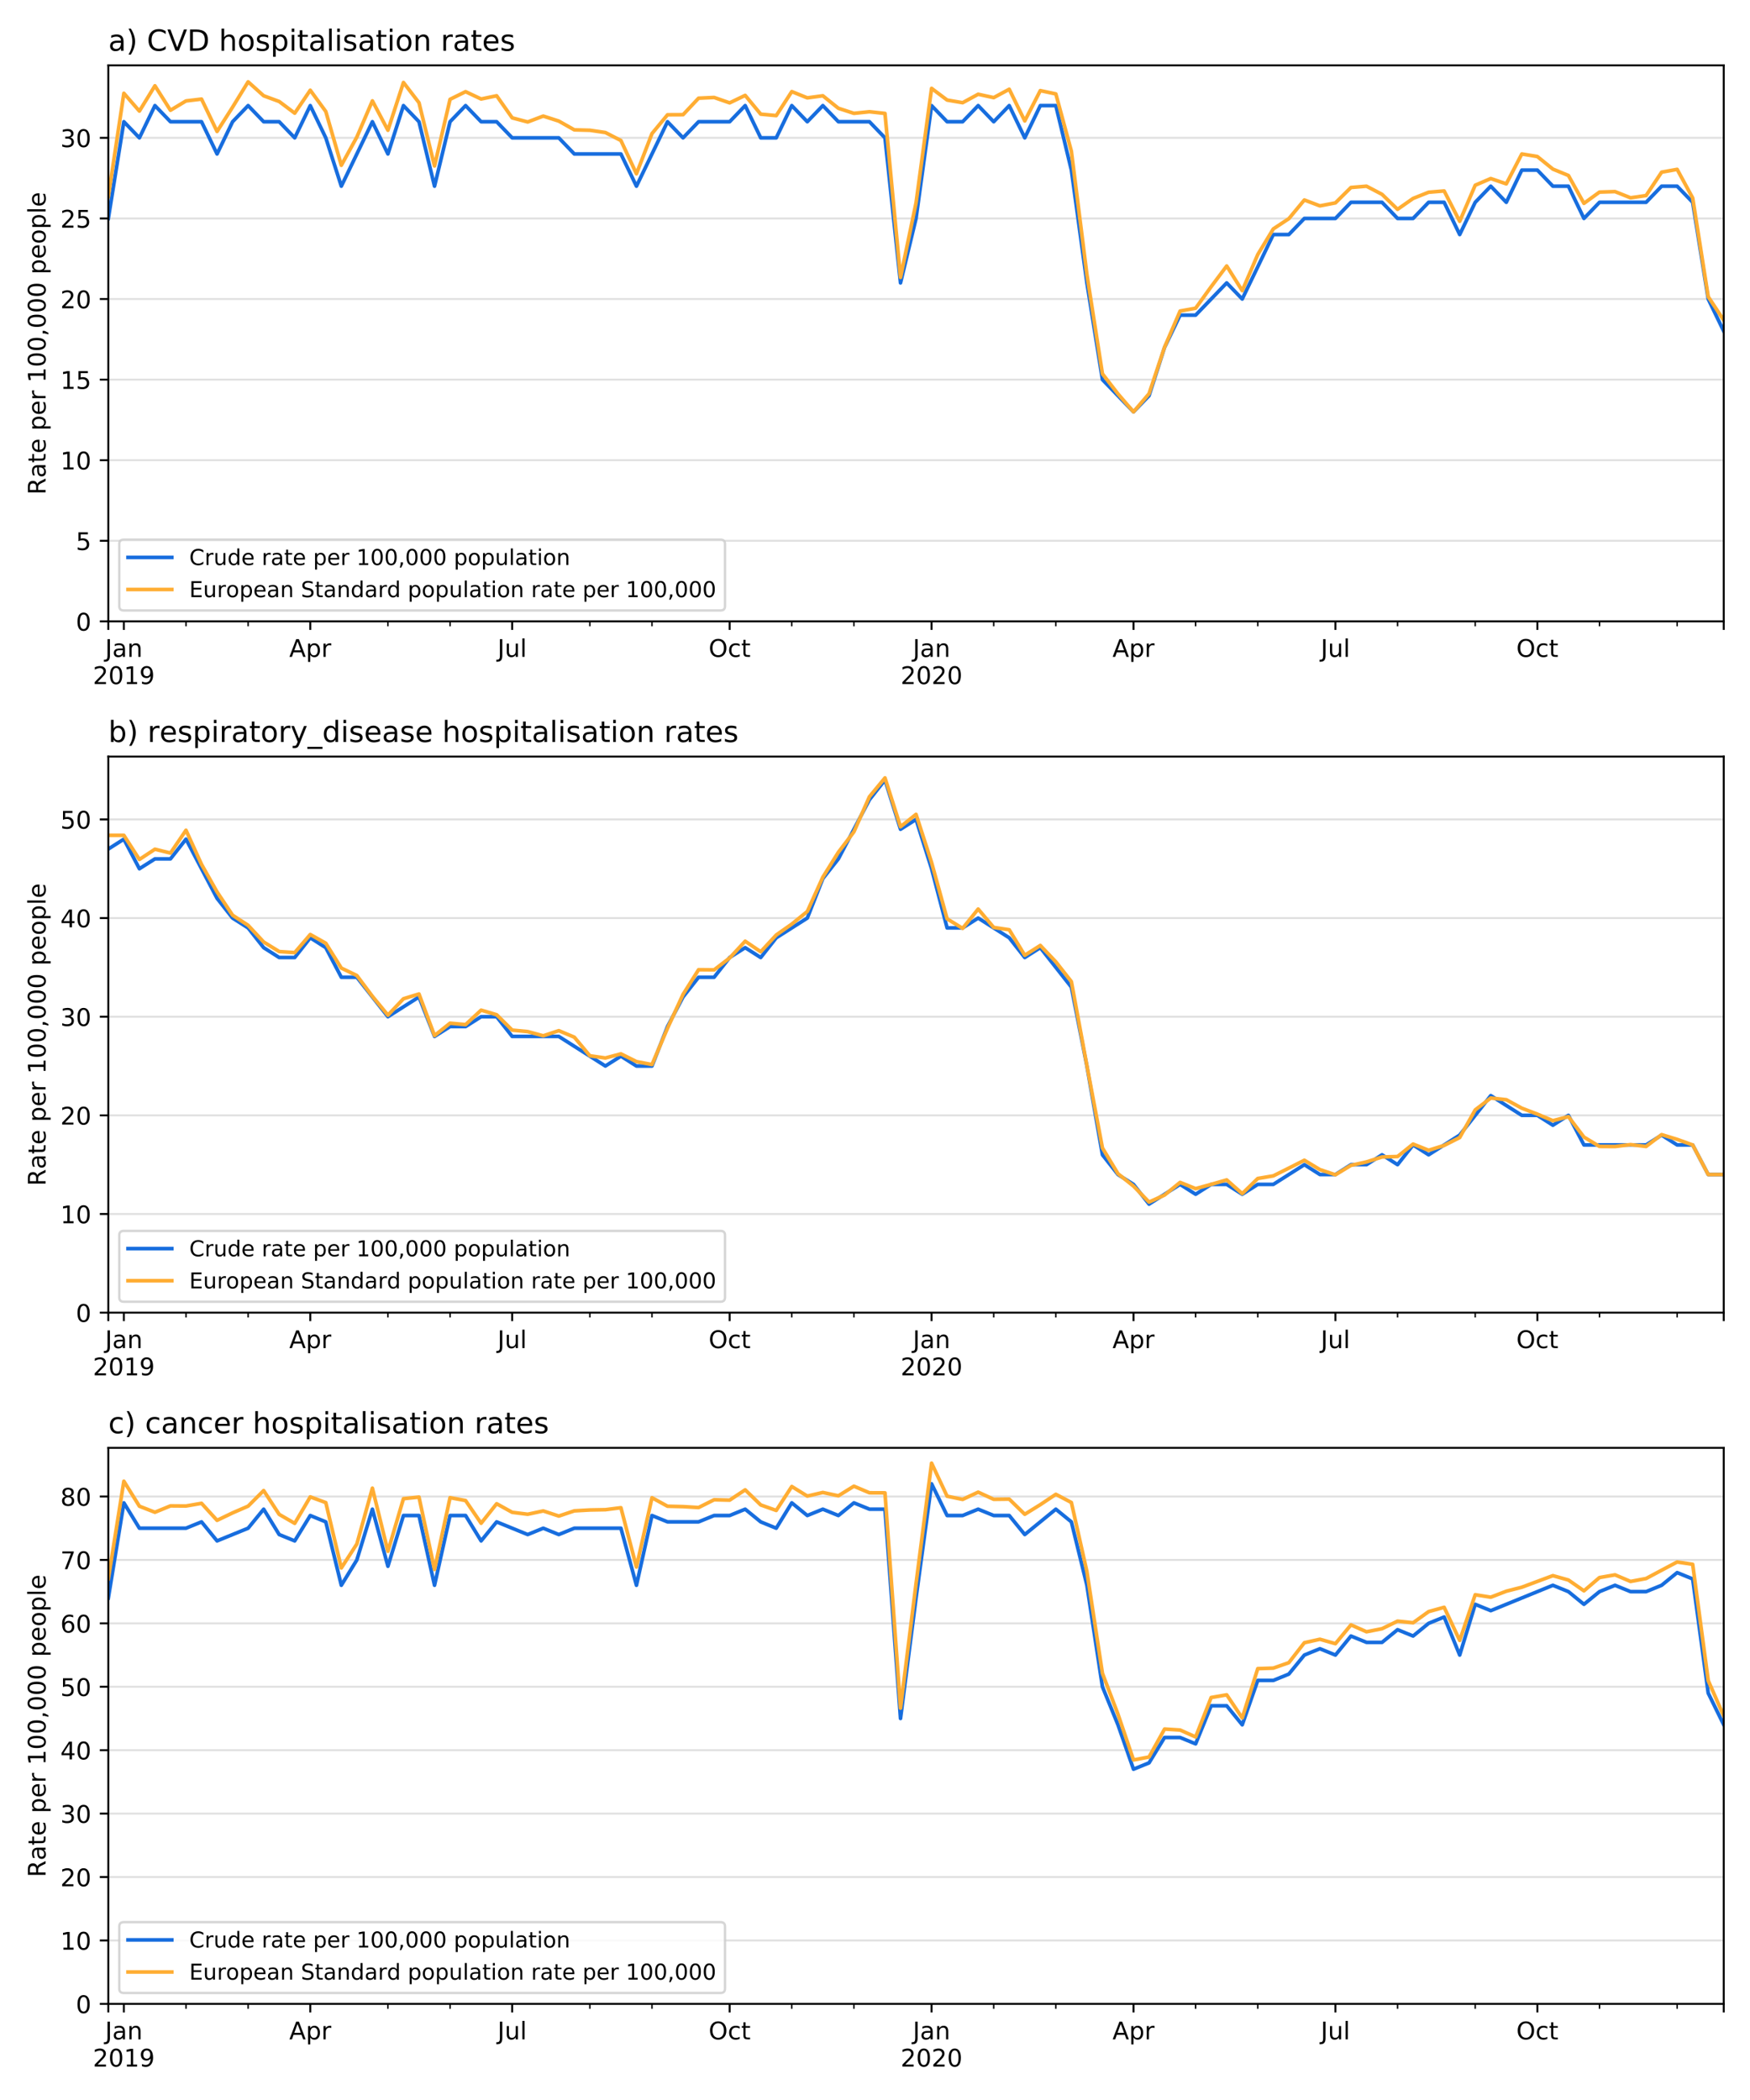 <?xml version="1.0" encoding="utf-8" standalone="no"?>
<!DOCTYPE svg PUBLIC "-//W3C//DTD SVG 1.1//EN"
  "http://www.w3.org/Graphics/SVG/1.1/DTD/svg11.dtd">
<!-- Created with matplotlib (https://matplotlib.org/) -->
<svg height="864pt" version="1.1" viewBox="0 0 720 864" width="720pt" xmlns="http://www.w3.org/2000/svg" xmlns:xlink="http://www.w3.org/1999/xlink">
 <defs>
  <style type="text/css">
*{stroke-linecap:butt;stroke-linejoin:round;}
  </style>
 </defs>
 <g id="figure_1">
  <g id="patch_1">
   <path d="M 0 864 
L 720 864 
L 720 0 
L 0 0 
z
" style="fill:#ffffff;"/>
  </g>
  <g id="axes_1">
   <g id="patch_2">
    <path d="M 44.57 255.656 
L 709.2 255.656 
L 709.2 26.88 
L 44.57 26.88 
z
" style="fill:#ffffff;"/>
   </g>
   <g id="matplotlib.axis_1">
    <g id="xtick_1">
     <g id="line2d_1">
      <defs>
       <path d="M 0 0 
L 0 3.5 
" id="m7f17046423" style="stroke:#000000;stroke-width:0.8;"/>
      </defs>
      <g>
       <use style="stroke:#000000;stroke-width:0.8;" x="44.57" xlink:href="#m7f17046423" y="255.656"/>
      </g>
     </g>
    </g>
    <g id="xtick_2">
     <g id="line2d_2">
      <g>
       <use style="stroke:#000000;stroke-width:0.8;" x="50.961" xlink:href="#m7f17046423" y="255.656"/>
      </g>
     </g>
     <g id="text_1">
      <!-- Jan -->
      <defs>
       <path d="M 9.812 72.906 
L 19.672 72.906 
L 19.672 5.078 
Q 19.672 -8.109 14.672 -14.062 
Q 9.672 -20.016 -1.422 -20.016 
L -5.172 -20.016 
L -5.172 -11.719 
L -2.094 -11.719 
Q 4.438 -11.719 7.125 -8.047 
Q 9.812 -4.391 9.812 5.078 
z
" id="DejaVuSans-74"/>
       <path d="M 34.281 27.484 
Q 23.391 27.484 19.188 25 
Q 14.984 22.516 14.984 16.5 
Q 14.984 11.719 18.141 8.906 
Q 21.297 6.109 26.703 6.109 
Q 34.188 6.109 38.703 11.406 
Q 43.219 16.703 43.219 25.484 
L 43.219 27.484 
z
M 52.203 31.203 
L 52.203 0 
L 43.219 0 
L 43.219 8.297 
Q 40.141 3.328 35.547 0.953 
Q 30.953 -1.422 24.312 -1.422 
Q 15.922 -1.422 10.953 3.297 
Q 6 8.016 6 15.922 
Q 6 25.141 12.172 29.828 
Q 18.359 34.516 30.609 34.516 
L 43.219 34.516 
L 43.219 35.406 
Q 43.219 41.609 39.141 45 
Q 35.062 48.391 27.688 48.391 
Q 23 48.391 18.547 47.266 
Q 14.109 46.141 10.016 43.891 
L 10.016 52.203 
Q 14.938 54.109 19.578 55.047 
Q 24.219 56 28.609 56 
Q 40.484 56 46.344 49.844 
Q 52.203 43.703 52.203 31.203 
z
" id="DejaVuSans-97"/>
       <path d="M 54.891 33.016 
L 54.891 0 
L 45.906 0 
L 45.906 32.719 
Q 45.906 40.484 42.875 44.328 
Q 39.844 48.188 33.797 48.188 
Q 26.516 48.188 22.312 43.547 
Q 18.109 38.922 18.109 30.906 
L 18.109 0 
L 9.078 0 
L 9.078 54.688 
L 18.109 54.688 
L 18.109 46.188 
Q 21.344 51.125 25.703 53.562 
Q 30.078 56 35.797 56 
Q 45.219 56 50.047 50.172 
Q 54.891 44.344 54.891 33.016 
z
" id="DejaVuSans-110"/>
      </defs>
      <g transform="translate(43.253 270.254)scale(0.1 -0.1)">
       <use xlink:href="#DejaVuSans-74"/>
       <use x="29.492" xlink:href="#DejaVuSans-97"/>
       <use x="90.771" xlink:href="#DejaVuSans-110"/>
      </g>
      <!-- 2019 -->
      <defs>
       <path d="M 19.188 8.297 
L 53.609 8.297 
L 53.609 0 
L 7.328 0 
L 7.328 8.297 
Q 12.938 14.109 22.625 23.891 
Q 32.328 33.688 34.812 36.531 
Q 39.547 41.844 41.422 45.531 
Q 43.312 49.219 43.312 52.781 
Q 43.312 58.594 39.234 62.25 
Q 35.156 65.922 28.609 65.922 
Q 23.969 65.922 18.812 64.312 
Q 13.672 62.703 7.812 59.422 
L 7.812 69.391 
Q 13.766 71.781 18.938 73 
Q 24.125 74.219 28.422 74.219 
Q 39.75 74.219 46.484 68.547 
Q 53.219 62.891 53.219 53.422 
Q 53.219 48.922 51.531 44.891 
Q 49.859 40.875 45.406 35.406 
Q 44.188 33.984 37.641 27.219 
Q 31.109 20.453 19.188 8.297 
z
" id="DejaVuSans-50"/>
       <path d="M 31.781 66.406 
Q 24.172 66.406 20.328 58.906 
Q 16.5 51.422 16.5 36.375 
Q 16.5 21.391 20.328 13.891 
Q 24.172 6.391 31.781 6.391 
Q 39.453 6.391 43.281 13.891 
Q 47.125 21.391 47.125 36.375 
Q 47.125 51.422 43.281 58.906 
Q 39.453 66.406 31.781 66.406 
z
M 31.781 74.219 
Q 44.047 74.219 50.516 64.516 
Q 56.984 54.828 56.984 36.375 
Q 56.984 17.969 50.516 8.266 
Q 44.047 -1.422 31.781 -1.422 
Q 19.531 -1.422 13.062 8.266 
Q 6.594 17.969 6.594 36.375 
Q 6.594 54.828 13.062 64.516 
Q 19.531 74.219 31.781 74.219 
z
" id="DejaVuSans-48"/>
       <path d="M 12.406 8.297 
L 28.516 8.297 
L 28.516 63.922 
L 10.984 60.406 
L 10.984 69.391 
L 28.422 72.906 
L 38.281 72.906 
L 38.281 8.297 
L 54.391 8.297 
L 54.391 0 
L 12.406 0 
z
" id="DejaVuSans-49"/>
       <path d="M 10.984 1.516 
L 10.984 10.5 
Q 14.703 8.734 18.5 7.812 
Q 22.312 6.891 25.984 6.891 
Q 35.75 6.891 40.891 13.453 
Q 46.047 20.016 46.781 33.406 
Q 43.953 29.203 39.594 26.953 
Q 35.25 24.703 29.984 24.703 
Q 19.047 24.703 12.672 31.312 
Q 6.297 37.938 6.297 49.422 
Q 6.297 60.641 12.938 67.422 
Q 19.578 74.219 30.609 74.219 
Q 43.266 74.219 49.922 64.516 
Q 56.594 54.828 56.594 36.375 
Q 56.594 19.141 48.406 8.859 
Q 40.234 -1.422 26.422 -1.422 
Q 22.703 -1.422 18.891 -0.688 
Q 15.094 0.047 10.984 1.516 
z
M 30.609 32.422 
Q 37.25 32.422 41.125 36.953 
Q 45.016 41.5 45.016 49.422 
Q 45.016 57.281 41.125 61.844 
Q 37.25 66.406 30.609 66.406 
Q 23.969 66.406 20.094 61.844 
Q 16.219 57.281 16.219 49.422 
Q 16.219 41.5 20.094 36.953 
Q 23.969 32.422 30.609 32.422 
z
" id="DejaVuSans-57"/>
      </defs>
      <g transform="translate(38.236 281.452)scale(0.1 -0.1)">
       <use xlink:href="#DejaVuSans-50"/>
       <use x="63.623" xlink:href="#DejaVuSans-48"/>
       <use x="127.246" xlink:href="#DejaVuSans-49"/>
       <use x="190.869" xlink:href="#DejaVuSans-57"/>
      </g>
     </g>
    </g>
    <g id="xtick_3">
     <g id="line2d_3">
      <g>
       <use style="stroke:#000000;stroke-width:0.8;" x="127.649" xlink:href="#m7f17046423" y="255.656"/>
      </g>
     </g>
     <g id="text_2">
      <!-- Apr -->
      <defs>
       <path d="M 34.188 63.188 
L 20.797 26.906 
L 47.609 26.906 
z
M 28.609 72.906 
L 39.797 72.906 
L 67.578 0 
L 57.328 0 
L 50.688 18.703 
L 17.828 18.703 
L 11.188 0 
L 0.781 0 
z
" id="DejaVuSans-65"/>
       <path d="M 18.109 8.203 
L 18.109 -20.797 
L 9.078 -20.797 
L 9.078 54.688 
L 18.109 54.688 
L 18.109 46.391 
Q 20.953 51.266 25.266 53.625 
Q 29.594 56 35.594 56 
Q 45.562 56 51.781 48.094 
Q 58.016 40.188 58.016 27.297 
Q 58.016 14.406 51.781 6.484 
Q 45.562 -1.422 35.594 -1.422 
Q 29.594 -1.422 25.266 0.953 
Q 20.953 3.328 18.109 8.203 
z
M 48.688 27.297 
Q 48.688 37.203 44.609 42.844 
Q 40.531 48.484 33.406 48.484 
Q 26.266 48.484 22.188 42.844 
Q 18.109 37.203 18.109 27.297 
Q 18.109 17.391 22.188 11.75 
Q 26.266 6.109 33.406 6.109 
Q 40.531 6.109 44.609 11.75 
Q 48.688 17.391 48.688 27.297 
z
" id="DejaVuSans-112"/>
       <path d="M 41.109 46.297 
Q 39.594 47.172 37.812 47.578 
Q 36.031 48 33.891 48 
Q 26.266 48 22.188 43.047 
Q 18.109 38.094 18.109 28.812 
L 18.109 0 
L 9.078 0 
L 9.078 54.688 
L 18.109 54.688 
L 18.109 46.188 
Q 20.953 51.172 25.484 53.578 
Q 30.031 56 36.531 56 
Q 37.453 56 38.578 55.875 
Q 39.703 55.766 41.062 55.516 
z
" id="DejaVuSans-114"/>
      </defs>
      <g transform="translate(118.999 270.254)scale(0.1 -0.1)">
       <use xlink:href="#DejaVuSans-65"/>
       <use x="68.408" xlink:href="#DejaVuSans-112"/>
       <use x="131.885" xlink:href="#DejaVuSans-114"/>
      </g>
     </g>
    </g>
    <g id="xtick_4">
     <g id="line2d_4">
      <g>
       <use style="stroke:#000000;stroke-width:0.8;" x="210.727" xlink:href="#m7f17046423" y="255.656"/>
      </g>
     </g>
     <g id="text_3">
      <!-- Jul -->
      <defs>
       <path d="M 8.5 21.578 
L 8.5 54.688 
L 17.484 54.688 
L 17.484 21.922 
Q 17.484 14.156 20.5 10.266 
Q 23.531 6.391 29.594 6.391 
Q 36.859 6.391 41.078 11.031 
Q 45.312 15.672 45.312 23.688 
L 45.312 54.688 
L 54.297 54.688 
L 54.297 0 
L 45.312 0 
L 45.312 8.406 
Q 42.047 3.422 37.719 1 
Q 33.406 -1.422 27.688 -1.422 
Q 18.266 -1.422 13.375 4.438 
Q 8.5 10.297 8.5 21.578 
z
M 31.109 56 
z
" id="DejaVuSans-117"/>
       <path d="M 9.422 75.984 
L 18.406 75.984 
L 18.406 0 
L 9.422 0 
z
" id="DejaVuSans-108"/>
      </defs>
      <g transform="translate(204.695 270.254)scale(0.1 -0.1)">
       <use xlink:href="#DejaVuSans-74"/>
       <use x="29.492" xlink:href="#DejaVuSans-117"/>
       <use x="92.871" xlink:href="#DejaVuSans-108"/>
      </g>
     </g>
    </g>
    <g id="xtick_5">
     <g id="line2d_5">
      <g>
       <use style="stroke:#000000;stroke-width:0.8;" x="300.197" xlink:href="#m7f17046423" y="255.656"/>
      </g>
     </g>
     <g id="text_4">
      <!-- Oct -->
      <defs>
       <path d="M 39.406 66.219 
Q 28.656 66.219 22.328 58.203 
Q 16.016 50.203 16.016 36.375 
Q 16.016 22.609 22.328 14.594 
Q 28.656 6.594 39.406 6.594 
Q 50.141 6.594 56.422 14.594 
Q 62.703 22.609 62.703 36.375 
Q 62.703 50.203 56.422 58.203 
Q 50.141 66.219 39.406 66.219 
z
M 39.406 74.219 
Q 54.734 74.219 63.906 63.938 
Q 73.094 53.656 73.094 36.375 
Q 73.094 19.141 63.906 8.859 
Q 54.734 -1.422 39.406 -1.422 
Q 24.031 -1.422 14.812 8.828 
Q 5.609 19.094 5.609 36.375 
Q 5.609 53.656 14.812 63.938 
Q 24.031 74.219 39.406 74.219 
z
" id="DejaVuSans-79"/>
       <path d="M 48.781 52.594 
L 48.781 44.188 
Q 44.969 46.297 41.141 47.344 
Q 37.312 48.391 33.406 48.391 
Q 24.656 48.391 19.812 42.844 
Q 14.984 37.312 14.984 27.297 
Q 14.984 17.281 19.812 11.734 
Q 24.656 6.203 33.406 6.203 
Q 37.312 6.203 41.141 7.25 
Q 44.969 8.297 48.781 10.406 
L 48.781 2.094 
Q 45.016 0.344 40.984 -0.531 
Q 36.969 -1.422 32.422 -1.422 
Q 20.062 -1.422 12.781 6.344 
Q 5.516 14.109 5.516 27.297 
Q 5.516 40.672 12.859 48.328 
Q 20.219 56 33.016 56 
Q 37.156 56 41.109 55.141 
Q 45.062 54.297 48.781 52.594 
z
" id="DejaVuSans-99"/>
       <path d="M 18.312 70.219 
L 18.312 54.688 
L 36.812 54.688 
L 36.812 47.703 
L 18.312 47.703 
L 18.312 18.016 
Q 18.312 11.328 20.141 9.422 
Q 21.969 7.516 27.594 7.516 
L 36.812 7.516 
L 36.812 0 
L 27.594 0 
Q 17.188 0 13.234 3.875 
Q 9.281 7.766 9.281 18.016 
L 9.281 47.703 
L 2.688 47.703 
L 2.688 54.688 
L 9.281 54.688 
L 9.281 70.219 
z
" id="DejaVuSans-116"/>
      </defs>
      <g transform="translate(291.552 270.254)scale(0.1 -0.1)">
       <use xlink:href="#DejaVuSans-79"/>
       <use x="78.711" xlink:href="#DejaVuSans-99"/>
       <use x="133.691" xlink:href="#DejaVuSans-116"/>
      </g>
     </g>
    </g>
    <g id="xtick_6">
     <g id="line2d_6">
      <g>
       <use style="stroke:#000000;stroke-width:0.8;" x="383.276" xlink:href="#m7f17046423" y="255.656"/>
      </g>
     </g>
     <g id="text_5">
      <!-- Jan -->
      <g transform="translate(375.568 270.254)scale(0.1 -0.1)">
       <use xlink:href="#DejaVuSans-74"/>
       <use x="29.492" xlink:href="#DejaVuSans-97"/>
       <use x="90.771" xlink:href="#DejaVuSans-110"/>
      </g>
      <!-- 2020 -->
      <g transform="translate(370.551 281.452)scale(0.1 -0.1)">
       <use xlink:href="#DejaVuSans-50"/>
       <use x="63.623" xlink:href="#DejaVuSans-48"/>
       <use x="127.246" xlink:href="#DejaVuSans-50"/>
       <use x="190.869" xlink:href="#DejaVuSans-48"/>
      </g>
     </g>
    </g>
    <g id="xtick_7">
     <g id="line2d_7">
      <g>
       <use style="stroke:#000000;stroke-width:0.8;" x="466.354" xlink:href="#m7f17046423" y="255.656"/>
      </g>
     </g>
     <g id="text_6">
      <!-- Apr -->
      <g transform="translate(457.704 270.254)scale(0.1 -0.1)">
       <use xlink:href="#DejaVuSans-65"/>
       <use x="68.408" xlink:href="#DejaVuSans-112"/>
       <use x="131.885" xlink:href="#DejaVuSans-114"/>
      </g>
     </g>
    </g>
    <g id="xtick_8">
     <g id="line2d_8">
      <g>
       <use style="stroke:#000000;stroke-width:0.8;" x="549.433" xlink:href="#m7f17046423" y="255.656"/>
      </g>
     </g>
     <g id="text_7">
      <!-- Jul -->
      <g transform="translate(543.4 270.254)scale(0.1 -0.1)">
       <use xlink:href="#DejaVuSans-74"/>
       <use x="29.492" xlink:href="#DejaVuSans-117"/>
       <use x="92.871" xlink:href="#DejaVuSans-108"/>
      </g>
     </g>
    </g>
    <g id="xtick_9">
     <g id="line2d_9">
      <g>
       <use style="stroke:#000000;stroke-width:0.8;" x="632.512" xlink:href="#m7f17046423" y="255.656"/>
      </g>
     </g>
     <g id="text_8">
      <!-- Oct -->
      <g transform="translate(623.867 270.254)scale(0.1 -0.1)">
       <use xlink:href="#DejaVuSans-79"/>
       <use x="78.711" xlink:href="#DejaVuSans-99"/>
       <use x="133.691" xlink:href="#DejaVuSans-116"/>
      </g>
     </g>
    </g>
    <g id="xtick_10">
     <g id="line2d_10">
      <g>
       <use style="stroke:#000000;stroke-width:0.8;" x="709.2" xlink:href="#m7f17046423" y="255.656"/>
      </g>
     </g>
    </g>
    <g id="xtick_11">
     <g id="line2d_11">
      <defs>
       <path d="M 0 0 
L 0 2 
" id="m9cf5f8f72c" style="stroke:#000000;stroke-width:0.6;"/>
      </defs>
      <g>
       <use style="stroke:#000000;stroke-width:0.6;" x="76.523" xlink:href="#m9cf5f8f72c" y="255.656"/>
      </g>
     </g>
    </g>
    <g id="xtick_12">
     <g id="line2d_12">
      <g>
       <use style="stroke:#000000;stroke-width:0.6;" x="102.086" xlink:href="#m9cf5f8f72c" y="255.656"/>
      </g>
     </g>
    </g>
    <g id="xtick_13">
     <g id="line2d_13">
      <g>
       <use style="stroke:#000000;stroke-width:0.6;" x="159.602" xlink:href="#m9cf5f8f72c" y="255.656"/>
      </g>
     </g>
    </g>
    <g id="xtick_14">
     <g id="line2d_14">
      <g>
       <use style="stroke:#000000;stroke-width:0.6;" x="185.165" xlink:href="#m9cf5f8f72c" y="255.656"/>
      </g>
     </g>
    </g>
    <g id="xtick_15">
     <g id="line2d_15">
      <g>
       <use style="stroke:#000000;stroke-width:0.6;" x="242.681" xlink:href="#m9cf5f8f72c" y="255.656"/>
      </g>
     </g>
    </g>
    <g id="xtick_16">
     <g id="line2d_16">
      <g>
       <use style="stroke:#000000;stroke-width:0.6;" x="268.244" xlink:href="#m9cf5f8f72c" y="255.656"/>
      </g>
     </g>
    </g>
    <g id="xtick_17">
     <g id="line2d_17">
      <g>
       <use style="stroke:#000000;stroke-width:0.6;" x="325.76" xlink:href="#m9cf5f8f72c" y="255.656"/>
      </g>
     </g>
    </g>
    <g id="xtick_18">
     <g id="line2d_18">
      <g>
       <use style="stroke:#000000;stroke-width:0.6;" x="351.322" xlink:href="#m9cf5f8f72c" y="255.656"/>
      </g>
     </g>
    </g>
    <g id="xtick_19">
     <g id="line2d_19">
      <g>
       <use style="stroke:#000000;stroke-width:0.6;" x="408.838" xlink:href="#m9cf5f8f72c" y="255.656"/>
      </g>
     </g>
    </g>
    <g id="xtick_20">
     <g id="line2d_20">
      <g>
       <use style="stroke:#000000;stroke-width:0.6;" x="434.401" xlink:href="#m9cf5f8f72c" y="255.656"/>
      </g>
     </g>
    </g>
    <g id="xtick_21">
     <g id="line2d_21">
      <g>
       <use style="stroke:#000000;stroke-width:0.6;" x="491.917" xlink:href="#m9cf5f8f72c" y="255.656"/>
      </g>
     </g>
    </g>
    <g id="xtick_22">
     <g id="line2d_22">
      <g>
       <use style="stroke:#000000;stroke-width:0.6;" x="517.48" xlink:href="#m9cf5f8f72c" y="255.656"/>
      </g>
     </g>
    </g>
    <g id="xtick_23">
     <g id="line2d_23">
      <g>
       <use style="stroke:#000000;stroke-width:0.6;" x="574.996" xlink:href="#m9cf5f8f72c" y="255.656"/>
      </g>
     </g>
    </g>
    <g id="xtick_24">
     <g id="line2d_24">
      <g>
       <use style="stroke:#000000;stroke-width:0.6;" x="606.949" xlink:href="#m9cf5f8f72c" y="255.656"/>
      </g>
     </g>
    </g>
    <g id="xtick_25">
     <g id="line2d_25">
      <g>
       <use style="stroke:#000000;stroke-width:0.6;" x="658.075" xlink:href="#m9cf5f8f72c" y="255.656"/>
      </g>
     </g>
    </g>
    <g id="xtick_26">
     <g id="line2d_26">
      <g>
       <use style="stroke:#000000;stroke-width:0.6;" x="690.028" xlink:href="#m9cf5f8f72c" y="255.656"/>
      </g>
     </g>
    </g>
   </g>
   <g id="matplotlib.axis_2">
    <g id="ytick_1">
     <g id="line2d_27">
      <path clip-path="url(#p889ce9ae45)" d="M 44.57 255.656 
L 709.2 255.656 
" style="fill:none;stroke:#666666;stroke-linecap:square;stroke-opacity:0.2;stroke-width:0.8;"/>
     </g>
     <g id="line2d_28">
      <defs>
       <path d="M 0 0 
L -3.5 0 
" id="m6a24f035b7" style="stroke:#000000;stroke-width:0.8;"/>
      </defs>
      <g>
       <use style="stroke:#000000;stroke-width:0.8;" x="44.57" xlink:href="#m6a24f035b7" y="255.656"/>
      </g>
     </g>
     <g id="text_9">
      <!-- 0 -->
      <g transform="translate(31.207 259.455)scale(0.1 -0.1)">
       <use xlink:href="#DejaVuSans-48"/>
      </g>
     </g>
    </g>
    <g id="ytick_2">
     <g id="line2d_29">
      <path clip-path="url(#p889ce9ae45)" d="M 44.57 222.499 
L 709.2 222.499 
" style="fill:none;stroke:#666666;stroke-linecap:square;stroke-opacity:0.2;stroke-width:0.8;"/>
     </g>
     <g id="line2d_30">
      <g>
       <use style="stroke:#000000;stroke-width:0.8;" x="44.57" xlink:href="#m6a24f035b7" y="222.499"/>
      </g>
     </g>
     <g id="text_10">
      <!-- 5 -->
      <defs>
       <path d="M 10.797 72.906 
L 49.516 72.906 
L 49.516 64.594 
L 19.828 64.594 
L 19.828 46.734 
Q 21.969 47.469 24.109 47.828 
Q 26.266 48.188 28.422 48.188 
Q 40.625 48.188 47.75 41.5 
Q 54.891 34.812 54.891 23.391 
Q 54.891 11.625 47.562 5.094 
Q 40.234 -1.422 26.906 -1.422 
Q 22.312 -1.422 17.547 -0.641 
Q 12.797 0.141 7.719 1.703 
L 7.719 11.625 
Q 12.109 9.234 16.797 8.062 
Q 21.484 6.891 26.703 6.891 
Q 35.156 6.891 40.078 11.328 
Q 45.016 15.766 45.016 23.391 
Q 45.016 31 40.078 35.438 
Q 35.156 39.891 26.703 39.891 
Q 22.75 39.891 18.812 39.016 
Q 14.891 38.141 10.797 36.281 
z
" id="DejaVuSans-53"/>
      </defs>
      <g transform="translate(31.207 226.298)scale(0.1 -0.1)">
       <use xlink:href="#DejaVuSans-53"/>
      </g>
     </g>
    </g>
    <g id="ytick_3">
     <g id="line2d_31">
      <path clip-path="url(#p889ce9ae45)" d="M 44.57 189.342 
L 709.2 189.342 
" style="fill:none;stroke:#666666;stroke-linecap:square;stroke-opacity:0.2;stroke-width:0.8;"/>
     </g>
     <g id="line2d_32">
      <g>
       <use style="stroke:#000000;stroke-width:0.8;" x="44.57" xlink:href="#m6a24f035b7" y="189.342"/>
      </g>
     </g>
     <g id="text_11">
      <!-- 10 -->
      <g transform="translate(24.845 193.141)scale(0.1 -0.1)">
       <use xlink:href="#DejaVuSans-49"/>
       <use x="63.623" xlink:href="#DejaVuSans-48"/>
      </g>
     </g>
    </g>
    <g id="ytick_4">
     <g id="line2d_33">
      <path clip-path="url(#p889ce9ae45)" d="M 44.57 156.185 
L 709.2 156.185 
" style="fill:none;stroke:#666666;stroke-linecap:square;stroke-opacity:0.2;stroke-width:0.8;"/>
     </g>
     <g id="line2d_34">
      <g>
       <use style="stroke:#000000;stroke-width:0.8;" x="44.57" xlink:href="#m6a24f035b7" y="156.185"/>
      </g>
     </g>
     <g id="text_12">
      <!-- 15 -->
      <g transform="translate(24.845 159.984)scale(0.1 -0.1)">
       <use xlink:href="#DejaVuSans-49"/>
       <use x="63.623" xlink:href="#DejaVuSans-53"/>
      </g>
     </g>
    </g>
    <g id="ytick_5">
     <g id="line2d_35">
      <path clip-path="url(#p889ce9ae45)" d="M 44.57 123.027 
L 709.2 123.027 
" style="fill:none;stroke:#666666;stroke-linecap:square;stroke-opacity:0.2;stroke-width:0.8;"/>
     </g>
     <g id="line2d_36">
      <g>
       <use style="stroke:#000000;stroke-width:0.8;" x="44.57" xlink:href="#m6a24f035b7" y="123.027"/>
      </g>
     </g>
     <g id="text_13">
      <!-- 20 -->
      <g transform="translate(24.845 126.827)scale(0.1 -0.1)">
       <use xlink:href="#DejaVuSans-50"/>
       <use x="63.623" xlink:href="#DejaVuSans-48"/>
      </g>
     </g>
    </g>
    <g id="ytick_6">
     <g id="line2d_37">
      <path clip-path="url(#p889ce9ae45)" d="M 44.57 89.87 
L 709.2 89.87 
" style="fill:none;stroke:#666666;stroke-linecap:square;stroke-opacity:0.2;stroke-width:0.8;"/>
     </g>
     <g id="line2d_38">
      <g>
       <use style="stroke:#000000;stroke-width:0.8;" x="44.57" xlink:href="#m6a24f035b7" y="89.87"/>
      </g>
     </g>
     <g id="text_14">
      <!-- 25 -->
      <g transform="translate(24.845 93.67)scale(0.1 -0.1)">
       <use xlink:href="#DejaVuSans-50"/>
       <use x="63.623" xlink:href="#DejaVuSans-53"/>
      </g>
     </g>
    </g>
    <g id="ytick_7">
     <g id="line2d_39">
      <path clip-path="url(#p889ce9ae45)" d="M 44.57 56.713 
L 709.2 56.713 
" style="fill:none;stroke:#666666;stroke-linecap:square;stroke-opacity:0.2;stroke-width:0.8;"/>
     </g>
     <g id="line2d_40">
      <g>
       <use style="stroke:#000000;stroke-width:0.8;" x="44.57" xlink:href="#m6a24f035b7" y="56.713"/>
      </g>
     </g>
     <g id="text_15">
      <!-- 30 -->
      <defs>
       <path d="M 40.578 39.312 
Q 47.656 37.797 51.625 33 
Q 55.609 28.219 55.609 21.188 
Q 55.609 10.406 48.188 4.484 
Q 40.766 -1.422 27.094 -1.422 
Q 22.516 -1.422 17.656 -0.516 
Q 12.797 0.391 7.625 2.203 
L 7.625 11.719 
Q 11.719 9.328 16.594 8.109 
Q 21.484 6.891 26.812 6.891 
Q 36.078 6.891 40.938 10.547 
Q 45.797 14.203 45.797 21.188 
Q 45.797 27.641 41.281 31.266 
Q 36.766 34.906 28.719 34.906 
L 20.219 34.906 
L 20.219 43.016 
L 29.109 43.016 
Q 36.375 43.016 40.234 45.922 
Q 44.094 48.828 44.094 54.297 
Q 44.094 59.906 40.109 62.906 
Q 36.141 65.922 28.719 65.922 
Q 24.656 65.922 20.016 65.031 
Q 15.375 64.156 9.812 62.312 
L 9.812 71.094 
Q 15.438 72.656 20.344 73.438 
Q 25.25 74.219 29.594 74.219 
Q 40.828 74.219 47.359 69.109 
Q 53.906 64.016 53.906 55.328 
Q 53.906 49.266 50.438 45.094 
Q 46.969 40.922 40.578 39.312 
z
" id="DejaVuSans-51"/>
      </defs>
      <g transform="translate(24.845 60.512)scale(0.1 -0.1)">
       <use xlink:href="#DejaVuSans-51"/>
       <use x="63.623" xlink:href="#DejaVuSans-48"/>
      </g>
     </g>
    </g>
    <g id="text_16">
     <!-- Rate per 100,000 people -->
     <defs>
      <path d="M 44.391 34.188 
Q 47.562 33.109 50.562 29.594 
Q 53.562 26.078 56.594 19.922 
L 66.609 0 
L 56 0 
L 46.688 18.703 
Q 43.062 26.031 39.672 28.422 
Q 36.281 30.812 30.422 30.812 
L 19.672 30.812 
L 19.672 0 
L 9.812 0 
L 9.812 72.906 
L 32.078 72.906 
Q 44.578 72.906 50.734 67.672 
Q 56.891 62.453 56.891 51.906 
Q 56.891 45.016 53.688 40.469 
Q 50.484 35.938 44.391 34.188 
z
M 19.672 64.797 
L 19.672 38.922 
L 32.078 38.922 
Q 39.203 38.922 42.844 42.219 
Q 46.484 45.516 46.484 51.906 
Q 46.484 58.297 42.844 61.547 
Q 39.203 64.797 32.078 64.797 
z
" id="DejaVuSans-82"/>
      <path d="M 56.203 29.594 
L 56.203 25.203 
L 14.891 25.203 
Q 15.484 15.922 20.484 11.062 
Q 25.484 6.203 34.422 6.203 
Q 39.594 6.203 44.453 7.469 
Q 49.312 8.734 54.109 11.281 
L 54.109 2.781 
Q 49.266 0.734 44.188 -0.344 
Q 39.109 -1.422 33.891 -1.422 
Q 20.797 -1.422 13.156 6.188 
Q 5.516 13.812 5.516 26.812 
Q 5.516 40.234 12.766 48.109 
Q 20.016 56 32.328 56 
Q 43.359 56 49.781 48.891 
Q 56.203 41.797 56.203 29.594 
z
M 47.219 32.234 
Q 47.125 39.594 43.094 43.984 
Q 39.062 48.391 32.422 48.391 
Q 24.906 48.391 20.391 44.141 
Q 15.875 39.891 15.188 32.172 
z
" id="DejaVuSans-101"/>
      <path id="DejaVuSans-32"/>
      <path d="M 11.719 12.406 
L 22.016 12.406 
L 22.016 4 
L 14.016 -11.625 
L 7.719 -11.625 
L 11.719 4 
z
" id="DejaVuSans-44"/>
      <path d="M 30.609 48.391 
Q 23.391 48.391 19.188 42.75 
Q 14.984 37.109 14.984 27.297 
Q 14.984 17.484 19.156 11.844 
Q 23.344 6.203 30.609 6.203 
Q 37.797 6.203 41.984 11.859 
Q 46.188 17.531 46.188 27.297 
Q 46.188 37.016 41.984 42.703 
Q 37.797 48.391 30.609 48.391 
z
M 30.609 56 
Q 42.328 56 49.016 48.375 
Q 55.719 40.766 55.719 27.297 
Q 55.719 13.875 49.016 6.219 
Q 42.328 -1.422 30.609 -1.422 
Q 18.844 -1.422 12.172 6.219 
Q 5.516 13.875 5.516 27.297 
Q 5.516 40.766 12.172 48.375 
Q 18.844 56 30.609 56 
z
" id="DejaVuSans-111"/>
     </defs>
     <g transform="translate(18.765 203.541)rotate(-90)scale(0.1 -0.1)">
      <use xlink:href="#DejaVuSans-82"/>
      <use x="69.451" xlink:href="#DejaVuSans-97"/>
      <use x="130.73" xlink:href="#DejaVuSans-116"/>
      <use x="169.939" xlink:href="#DejaVuSans-101"/>
      <use x="231.463" xlink:href="#DejaVuSans-32"/>
      <use x="263.25" xlink:href="#DejaVuSans-112"/>
      <use x="326.727" xlink:href="#DejaVuSans-101"/>
      <use x="388.25" xlink:href="#DejaVuSans-114"/>
      <use x="429.363" xlink:href="#DejaVuSans-32"/>
      <use x="461.15" xlink:href="#DejaVuSans-49"/>
      <use x="524.773" xlink:href="#DejaVuSans-48"/>
      <use x="588.396" xlink:href="#DejaVuSans-48"/>
      <use x="652.02" xlink:href="#DejaVuSans-44"/>
      <use x="683.807" xlink:href="#DejaVuSans-48"/>
      <use x="747.43" xlink:href="#DejaVuSans-48"/>
      <use x="811.053" xlink:href="#DejaVuSans-48"/>
      <use x="874.676" xlink:href="#DejaVuSans-32"/>
      <use x="906.463" xlink:href="#DejaVuSans-112"/>
      <use x="969.939" xlink:href="#DejaVuSans-101"/>
      <use x="1031.463" xlink:href="#DejaVuSans-111"/>
      <use x="1092.645" xlink:href="#DejaVuSans-112"/>
      <use x="1156.121" xlink:href="#DejaVuSans-108"/>
      <use x="1183.904" xlink:href="#DejaVuSans-101"/>
     </g>
    </g>
   </g>
   <g id="line2d_41">
    <path clip-path="url(#p889ce9ae45)" d="M 44.57 89.87 
L 50.961 50.082 
L 57.351 56.713 
L 63.742 43.45 
L 70.133 50.082 
L 76.523 50.082 
L 82.914 50.082 
L 89.305 63.345 
L 95.695 50.082 
L 102.086 43.45 
L 108.477 50.082 
L 114.867 50.082 
L 121.258 56.713 
L 127.649 43.45 
L 134.039 56.713 
L 140.43 76.607 
L 146.821 63.345 
L 153.211 50.082 
L 159.602 63.345 
L 165.993 43.45 
L 172.383 50.082 
L 178.774 76.607 
L 185.165 50.082 
L 191.555 43.45 
L 197.946 50.082 
L 204.337 50.082 
L 210.727 56.713 
L 217.118 56.713 
L 223.509 56.713 
L 229.9 56.713 
L 236.29 63.345 
L 242.681 63.345 
L 249.072 63.345 
L 255.462 63.345 
L 261.853 76.607 
L 268.244 63.345 
L 274.634 50.082 
L 281.025 56.713 
L 287.416 50.082 
L 293.806 50.082 
L 300.197 50.082 
L 306.588 43.45 
L 312.978 56.713 
L 319.369 56.713 
L 325.76 43.45 
L 332.15 50.082 
L 338.541 43.45 
L 344.932 50.082 
L 351.322 50.082 
L 357.713 50.082 
L 364.104 56.713 
L 370.494 116.396 
L 376.885 89.87 
L 383.276 43.45 
L 389.666 50.082 
L 396.057 50.082 
L 402.448 43.45 
L 408.838 50.082 
L 415.229 43.45 
L 421.62 56.713 
L 428.01 43.45 
L 434.401 43.45 
L 440.792 69.976 
L 447.182 116.396 
L 453.573 156.185 
L 459.964 162.816 
L 466.354 169.447 
L 472.745 162.816 
L 479.136 142.922 
L 485.526 129.659 
L 491.917 129.659 
L 498.308 123.027 
L 504.698 116.396 
L 511.089 123.027 
L 517.48 109.765 
L 523.87 96.502 
L 530.261 96.502 
L 536.652 89.87 
L 543.043 89.87 
L 549.433 89.87 
L 555.824 83.239 
L 562.215 83.239 
L 568.605 83.239 
L 574.996 89.87 
L 581.387 89.87 
L 587.777 83.239 
L 594.168 83.239 
L 600.559 96.502 
L 606.949 83.239 
L 613.34 76.607 
L 619.731 83.239 
L 626.121 69.976 
L 632.512 69.976 
L 638.903 76.607 
L 645.293 76.607 
L 651.684 89.87 
L 658.075 83.239 
L 664.465 83.239 
L 670.856 83.239 
L 677.247 83.239 
L 683.637 76.607 
L 690.028 76.607 
L 696.419 83.239 
L 702.809 123.027 
L 709.2 136.29 
" style="fill:none;stroke:#176dde;stroke-linecap:square;stroke-width:1.5;"/>
   </g>
   <g id="line2d_42">
    <path clip-path="url(#p889ce9ae45)" d="M 44.57 80.818 
L 50.961 38.377 
L 57.351 45.705 
L 63.742 35.294 
L 70.133 45.373 
L 76.523 41.527 
L 82.914 40.765 
L 89.305 54.094 
L 95.695 44.08 
L 102.086 33.669 
L 108.477 39.405 
L 114.867 41.759 
L 121.258 46.567 
L 127.649 37.117 
L 134.039 45.871 
L 140.43 68.02 
L 146.821 56.382 
L 153.211 41.494 
L 159.602 53.596 
L 165.993 33.934 
L 172.383 42.257 
L 178.774 68.285 
L 185.165 40.864 
L 191.555 37.714 
L 197.946 40.731 
L 204.337 39.405 
L 210.727 48.49 
L 217.118 50.181 
L 223.509 47.761 
L 229.9 49.816 
L 236.29 53.431 
L 242.681 53.596 
L 249.072 54.525 
L 255.462 57.807 
L 261.853 71.501 
L 268.244 54.956 
L 274.634 47.23 
L 281.025 47.197 
L 287.416 40.4 
L 293.806 40.101 
L 300.197 42.323 
L 306.588 39.239 
L 312.978 46.965 
L 319.369 47.562 
L 325.76 37.681 
L 332.15 40.267 
L 338.541 39.405 
L 344.932 44.544 
L 351.322 46.633 
L 357.713 45.97 
L 364.104 46.667 
L 370.494 114.108 
L 376.885 83.471 
L 383.276 36.355 
L 389.666 41.162 
L 396.057 42.257 
L 402.448 38.775 
L 408.838 40.168 
L 415.229 36.719 
L 421.62 49.75 
L 428.01 37.283 
L 434.401 38.642 
L 440.792 62.217 
L 447.182 112.914 
L 453.573 153.797 
L 459.964 162.053 
L 466.354 169.447 
L 472.745 161.987 
L 479.136 142.822 
L 485.526 127.968 
L 491.917 126.807 
L 498.308 117.954 
L 504.698 109.433 
L 511.089 119.579 
L 517.48 104.725 
L 523.87 94.181 
L 530.261 89.97 
L 536.652 82.277 
L 543.043 84.698 
L 549.433 83.471 
L 555.824 77.138 
L 562.215 76.607 
L 568.605 79.956 
L 574.996 86.124 
L 581.387 81.647 
L 587.777 79.094 
L 594.168 78.564 
L 600.559 91.064 
L 606.949 76.21 
L 613.34 73.457 
L 619.731 75.646 
L 626.121 63.345 
L 632.512 64.406 
L 638.903 69.578 
L 645.293 72.198 
L 651.684 83.67 
L 658.075 79.028 
L 664.465 78.829 
L 670.856 81.382 
L 677.247 80.454 
L 683.637 70.838 
L 690.028 69.678 
L 696.419 81.448 
L 702.809 122.066 
L 709.2 131.748 
" style="fill:none;stroke:#ffad33;stroke-linecap:square;stroke-width:1.5;"/>
   </g>
   <g id="patch_3">
    <path d="M 44.57 255.656 
L 44.57 26.88 
" style="fill:none;stroke:#000000;stroke-linecap:square;stroke-linejoin:miter;stroke-width:0.8;"/>
   </g>
   <g id="patch_4">
    <path d="M 709.2 255.656 
L 709.2 26.88 
" style="fill:none;stroke:#000000;stroke-linecap:square;stroke-linejoin:miter;stroke-width:0.8;"/>
   </g>
   <g id="patch_5">
    <path d="M 44.57 255.656 
L 709.2 255.656 
" style="fill:none;stroke:#000000;stroke-linecap:square;stroke-linejoin:miter;stroke-width:0.8;"/>
   </g>
   <g id="patch_6">
    <path d="M 44.57 26.88 
L 709.2 26.88 
" style="fill:none;stroke:#000000;stroke-linecap:square;stroke-linejoin:miter;stroke-width:0.8;"/>
   </g>
   <g id="text_17">
    <!-- a) CVD hospitalisation rates -->
    <defs>
     <path d="M 8.016 75.875 
L 15.828 75.875 
Q 23.141 64.359 26.781 53.312 
Q 30.422 42.281 30.422 31.391 
Q 30.422 20.453 26.781 9.375 
Q 23.141 -1.703 15.828 -13.188 
L 8.016 -13.188 
Q 14.5 -2 17.703 9.062 
Q 20.906 20.125 20.906 31.391 
Q 20.906 42.672 17.703 53.656 
Q 14.5 64.656 8.016 75.875 
z
" id="DejaVuSans-41"/>
     <path d="M 64.406 67.281 
L 64.406 56.891 
Q 59.422 61.531 53.781 63.812 
Q 48.141 66.109 41.797 66.109 
Q 29.297 66.109 22.656 58.469 
Q 16.016 50.828 16.016 36.375 
Q 16.016 21.969 22.656 14.328 
Q 29.297 6.688 41.797 6.688 
Q 48.141 6.688 53.781 8.984 
Q 59.422 11.281 64.406 15.922 
L 64.406 5.609 
Q 59.234 2.094 53.438 0.328 
Q 47.656 -1.422 41.219 -1.422 
Q 24.656 -1.422 15.125 8.703 
Q 5.609 18.844 5.609 36.375 
Q 5.609 53.953 15.125 64.078 
Q 24.656 74.219 41.219 74.219 
Q 47.75 74.219 53.531 72.484 
Q 59.328 70.75 64.406 67.281 
z
" id="DejaVuSans-67"/>
     <path d="M 28.609 0 
L 0.781 72.906 
L 11.078 72.906 
L 34.188 11.531 
L 57.328 72.906 
L 67.578 72.906 
L 39.797 0 
z
" id="DejaVuSans-86"/>
     <path d="M 19.672 64.797 
L 19.672 8.109 
L 31.594 8.109 
Q 46.688 8.109 53.688 14.938 
Q 60.688 21.781 60.688 36.531 
Q 60.688 51.172 53.688 57.984 
Q 46.688 64.797 31.594 64.797 
z
M 9.812 72.906 
L 30.078 72.906 
Q 51.266 72.906 61.172 64.094 
Q 71.094 55.281 71.094 36.531 
Q 71.094 17.672 61.125 8.828 
Q 51.172 0 30.078 0 
L 9.812 0 
z
" id="DejaVuSans-68"/>
     <path d="M 54.891 33.016 
L 54.891 0 
L 45.906 0 
L 45.906 32.719 
Q 45.906 40.484 42.875 44.328 
Q 39.844 48.188 33.797 48.188 
Q 26.516 48.188 22.312 43.547 
Q 18.109 38.922 18.109 30.906 
L 18.109 0 
L 9.078 0 
L 9.078 75.984 
L 18.109 75.984 
L 18.109 46.188 
Q 21.344 51.125 25.703 53.562 
Q 30.078 56 35.797 56 
Q 45.219 56 50.047 50.172 
Q 54.891 44.344 54.891 33.016 
z
" id="DejaVuSans-104"/>
     <path d="M 44.281 53.078 
L 44.281 44.578 
Q 40.484 46.531 36.375 47.5 
Q 32.281 48.484 27.875 48.484 
Q 21.188 48.484 17.844 46.438 
Q 14.5 44.391 14.5 40.281 
Q 14.5 37.156 16.891 35.375 
Q 19.281 33.594 26.516 31.984 
L 29.594 31.297 
Q 39.156 29.25 43.188 25.516 
Q 47.219 21.781 47.219 15.094 
Q 47.219 7.469 41.188 3.016 
Q 35.156 -1.422 24.609 -1.422 
Q 20.219 -1.422 15.453 -0.562 
Q 10.688 0.297 5.422 2 
L 5.422 11.281 
Q 10.406 8.688 15.234 7.391 
Q 20.062 6.109 24.812 6.109 
Q 31.156 6.109 34.562 8.281 
Q 37.984 10.453 37.984 14.406 
Q 37.984 18.062 35.516 20.016 
Q 33.062 21.969 24.703 23.781 
L 21.578 24.516 
Q 13.234 26.266 9.516 29.906 
Q 5.812 33.547 5.812 39.891 
Q 5.812 47.609 11.281 51.797 
Q 16.75 56 26.812 56 
Q 31.781 56 36.172 55.266 
Q 40.578 54.547 44.281 53.078 
z
" id="DejaVuSans-115"/>
     <path d="M 9.422 54.688 
L 18.406 54.688 
L 18.406 0 
L 9.422 0 
z
M 9.422 75.984 
L 18.406 75.984 
L 18.406 64.594 
L 9.422 64.594 
z
" id="DejaVuSans-105"/>
    </defs>
    <g transform="translate(44.57 20.88)scale(0.12 -0.12)">
     <use xlink:href="#DejaVuSans-97"/>
     <use x="61.279" xlink:href="#DejaVuSans-41"/>
     <use x="100.293" xlink:href="#DejaVuSans-32"/>
     <use x="132.08" xlink:href="#DejaVuSans-67"/>
     <use x="201.904" xlink:href="#DejaVuSans-86"/>
     <use x="270.312" xlink:href="#DejaVuSans-68"/>
     <use x="347.314" xlink:href="#DejaVuSans-32"/>
     <use x="379.102" xlink:href="#DejaVuSans-104"/>
     <use x="442.48" xlink:href="#DejaVuSans-111"/>
     <use x="503.662" xlink:href="#DejaVuSans-115"/>
     <use x="555.762" xlink:href="#DejaVuSans-112"/>
     <use x="619.238" xlink:href="#DejaVuSans-105"/>
     <use x="647.021" xlink:href="#DejaVuSans-116"/>
     <use x="686.23" xlink:href="#DejaVuSans-97"/>
     <use x="747.51" xlink:href="#DejaVuSans-108"/>
     <use x="775.293" xlink:href="#DejaVuSans-105"/>
     <use x="803.076" xlink:href="#DejaVuSans-115"/>
     <use x="855.176" xlink:href="#DejaVuSans-97"/>
     <use x="916.455" xlink:href="#DejaVuSans-116"/>
     <use x="955.664" xlink:href="#DejaVuSans-105"/>
     <use x="983.447" xlink:href="#DejaVuSans-111"/>
     <use x="1044.629" xlink:href="#DejaVuSans-110"/>
     <use x="1108.008" xlink:href="#DejaVuSans-32"/>
     <use x="1139.795" xlink:href="#DejaVuSans-114"/>
     <use x="1180.908" xlink:href="#DejaVuSans-97"/>
     <use x="1242.188" xlink:href="#DejaVuSans-116"/>
     <use x="1281.396" xlink:href="#DejaVuSans-101"/>
     <use x="1342.92" xlink:href="#DejaVuSans-115"/>
    </g>
   </g>
   <g id="legend_1">
    <g id="patch_7">
     <path d="M 50.87 251.156 
L 296.481 251.156 
Q 298.281 251.156 298.281 249.356 
L 298.281 223.835 
Q 298.281 222.035 296.481 222.035 
L 50.87 222.035 
Q 49.07 222.035 49.07 223.835 
L 49.07 249.356 
Q 49.07 251.156 50.87 251.156 
z
" style="fill:#ffffff;opacity:0.8;stroke:#cccccc;stroke-linejoin:miter;"/>
    </g>
    <g id="line2d_43">
     <path d="M 52.67 229.324 
L 70.67 229.324 
" style="fill:none;stroke:#176dde;stroke-linecap:square;stroke-width:1.5;"/>
    </g>
    <g id="line2d_44"/>
    <g id="text_18">
     <!-- Crude rate per 100,000 population -->
     <defs>
      <path d="M 45.406 46.391 
L 45.406 75.984 
L 54.391 75.984 
L 54.391 0 
L 45.406 0 
L 45.406 8.203 
Q 42.578 3.328 38.25 0.953 
Q 33.938 -1.422 27.875 -1.422 
Q 17.969 -1.422 11.734 6.484 
Q 5.516 14.406 5.516 27.297 
Q 5.516 40.188 11.734 48.094 
Q 17.969 56 27.875 56 
Q 33.938 56 38.25 53.625 
Q 42.578 51.266 45.406 46.391 
z
M 14.797 27.297 
Q 14.797 17.391 18.875 11.75 
Q 22.953 6.109 30.078 6.109 
Q 37.203 6.109 41.297 11.75 
Q 45.406 17.391 45.406 27.297 
Q 45.406 37.203 41.297 42.844 
Q 37.203 48.484 30.078 48.484 
Q 22.953 48.484 18.875 42.844 
Q 14.797 37.203 14.797 27.297 
z
" id="DejaVuSans-100"/>
     </defs>
     <g transform="translate(77.87 232.474)scale(0.09 -0.09)">
      <use xlink:href="#DejaVuSans-67"/>
      <use x="69.824" xlink:href="#DejaVuSans-114"/>
      <use x="110.938" xlink:href="#DejaVuSans-117"/>
      <use x="174.316" xlink:href="#DejaVuSans-100"/>
      <use x="237.793" xlink:href="#DejaVuSans-101"/>
      <use x="299.316" xlink:href="#DejaVuSans-32"/>
      <use x="331.104" xlink:href="#DejaVuSans-114"/>
      <use x="372.217" xlink:href="#DejaVuSans-97"/>
      <use x="433.496" xlink:href="#DejaVuSans-116"/>
      <use x="472.705" xlink:href="#DejaVuSans-101"/>
      <use x="534.229" xlink:href="#DejaVuSans-32"/>
      <use x="566.016" xlink:href="#DejaVuSans-112"/>
      <use x="629.492" xlink:href="#DejaVuSans-101"/>
      <use x="691.016" xlink:href="#DejaVuSans-114"/>
      <use x="732.129" xlink:href="#DejaVuSans-32"/>
      <use x="763.916" xlink:href="#DejaVuSans-49"/>
      <use x="827.539" xlink:href="#DejaVuSans-48"/>
      <use x="891.162" xlink:href="#DejaVuSans-48"/>
      <use x="954.785" xlink:href="#DejaVuSans-44"/>
      <use x="986.572" xlink:href="#DejaVuSans-48"/>
      <use x="1050.195" xlink:href="#DejaVuSans-48"/>
      <use x="1113.818" xlink:href="#DejaVuSans-48"/>
      <use x="1177.441" xlink:href="#DejaVuSans-32"/>
      <use x="1209.229" xlink:href="#DejaVuSans-112"/>
      <use x="1272.705" xlink:href="#DejaVuSans-111"/>
      <use x="1333.887" xlink:href="#DejaVuSans-112"/>
      <use x="1397.363" xlink:href="#DejaVuSans-117"/>
      <use x="1460.742" xlink:href="#DejaVuSans-108"/>
      <use x="1488.525" xlink:href="#DejaVuSans-97"/>
      <use x="1549.805" xlink:href="#DejaVuSans-116"/>
      <use x="1589.014" xlink:href="#DejaVuSans-105"/>
      <use x="1616.797" xlink:href="#DejaVuSans-111"/>
      <use x="1677.979" xlink:href="#DejaVuSans-110"/>
     </g>
    </g>
    <g id="line2d_45">
     <path d="M 52.67 242.534 
L 70.67 242.534 
" style="fill:none;stroke:#ffad33;stroke-linecap:square;stroke-width:1.5;"/>
    </g>
    <g id="line2d_46"/>
    <g id="text_19">
     <!-- European Standard population rate per 100,000 -->
     <defs>
      <path d="M 9.812 72.906 
L 55.906 72.906 
L 55.906 64.594 
L 19.672 64.594 
L 19.672 43.016 
L 54.391 43.016 
L 54.391 34.719 
L 19.672 34.719 
L 19.672 8.297 
L 56.781 8.297 
L 56.781 0 
L 9.812 0 
z
" id="DejaVuSans-69"/>
      <path d="M 53.516 70.516 
L 53.516 60.891 
Q 47.906 63.578 42.922 64.891 
Q 37.938 66.219 33.297 66.219 
Q 25.25 66.219 20.875 63.094 
Q 16.5 59.969 16.5 54.203 
Q 16.5 49.359 19.406 46.891 
Q 22.312 44.438 30.422 42.922 
L 36.375 41.703 
Q 47.406 39.594 52.656 34.297 
Q 57.906 29 57.906 20.125 
Q 57.906 9.516 50.797 4.047 
Q 43.703 -1.422 29.984 -1.422 
Q 24.812 -1.422 18.969 -0.25 
Q 13.141 0.922 6.891 3.219 
L 6.891 13.375 
Q 12.891 10.016 18.656 8.297 
Q 24.422 6.594 29.984 6.594 
Q 38.422 6.594 43.016 9.906 
Q 47.609 13.234 47.609 19.391 
Q 47.609 24.75 44.312 27.781 
Q 41.016 30.812 33.5 32.328 
L 27.484 33.5 
Q 16.453 35.688 11.516 40.375 
Q 6.594 45.062 6.594 53.422 
Q 6.594 63.094 13.406 68.656 
Q 20.219 74.219 32.172 74.219 
Q 37.312 74.219 42.625 73.281 
Q 47.953 72.359 53.516 70.516 
z
" id="DejaVuSans-83"/>
     </defs>
     <g transform="translate(77.87 245.684)scale(0.09 -0.09)">
      <use xlink:href="#DejaVuSans-69"/>
      <use x="63.184" xlink:href="#DejaVuSans-117"/>
      <use x="126.562" xlink:href="#DejaVuSans-114"/>
      <use x="167.645" xlink:href="#DejaVuSans-111"/>
      <use x="228.826" xlink:href="#DejaVuSans-112"/>
      <use x="292.303" xlink:href="#DejaVuSans-101"/>
      <use x="353.826" xlink:href="#DejaVuSans-97"/>
      <use x="415.105" xlink:href="#DejaVuSans-110"/>
      <use x="478.484" xlink:href="#DejaVuSans-32"/>
      <use x="510.271" xlink:href="#DejaVuSans-83"/>
      <use x="573.748" xlink:href="#DejaVuSans-116"/>
      <use x="612.957" xlink:href="#DejaVuSans-97"/>
      <use x="674.236" xlink:href="#DejaVuSans-110"/>
      <use x="737.615" xlink:href="#DejaVuSans-100"/>
      <use x="801.092" xlink:href="#DejaVuSans-97"/>
      <use x="862.371" xlink:href="#DejaVuSans-114"/>
      <use x="903.469" xlink:href="#DejaVuSans-100"/>
      <use x="966.945" xlink:href="#DejaVuSans-32"/>
      <use x="998.732" xlink:href="#DejaVuSans-112"/>
      <use x="1062.209" xlink:href="#DejaVuSans-111"/>
      <use x="1123.391" xlink:href="#DejaVuSans-112"/>
      <use x="1186.867" xlink:href="#DejaVuSans-117"/>
      <use x="1250.246" xlink:href="#DejaVuSans-108"/>
      <use x="1278.029" xlink:href="#DejaVuSans-97"/>
      <use x="1339.309" xlink:href="#DejaVuSans-116"/>
      <use x="1378.518" xlink:href="#DejaVuSans-105"/>
      <use x="1406.301" xlink:href="#DejaVuSans-111"/>
      <use x="1467.482" xlink:href="#DejaVuSans-110"/>
      <use x="1530.861" xlink:href="#DejaVuSans-32"/>
      <use x="1562.648" xlink:href="#DejaVuSans-114"/>
      <use x="1603.762" xlink:href="#DejaVuSans-97"/>
      <use x="1665.041" xlink:href="#DejaVuSans-116"/>
      <use x="1704.25" xlink:href="#DejaVuSans-101"/>
      <use x="1765.773" xlink:href="#DejaVuSans-32"/>
      <use x="1797.561" xlink:href="#DejaVuSans-112"/>
      <use x="1861.037" xlink:href="#DejaVuSans-101"/>
      <use x="1922.561" xlink:href="#DejaVuSans-114"/>
      <use x="1963.674" xlink:href="#DejaVuSans-32"/>
      <use x="1995.461" xlink:href="#DejaVuSans-49"/>
      <use x="2059.084" xlink:href="#DejaVuSans-48"/>
      <use x="2122.707" xlink:href="#DejaVuSans-48"/>
      <use x="2186.33" xlink:href="#DejaVuSans-44"/>
      <use x="2218.117" xlink:href="#DejaVuSans-48"/>
      <use x="2281.74" xlink:href="#DejaVuSans-48"/>
      <use x="2345.363" xlink:href="#DejaVuSans-48"/>
     </g>
    </g>
   </g>
  </g>
  <g id="axes_2">
   <g id="patch_8">
    <path d="M 44.57 540.056 
L 709.2 540.056 
L 709.2 311.28 
L 44.57 311.28 
z
" style="fill:#ffffff;"/>
   </g>
   <g id="matplotlib.axis_3">
    <g id="xtick_27">
     <g id="line2d_47">
      <g>
       <use style="stroke:#000000;stroke-width:0.8;" x="44.57" xlink:href="#m7f17046423" y="540.056"/>
      </g>
     </g>
    </g>
    <g id="xtick_28">
     <g id="line2d_48">
      <g>
       <use style="stroke:#000000;stroke-width:0.8;" x="50.961" xlink:href="#m7f17046423" y="540.056"/>
      </g>
     </g>
     <g id="text_20">
      <!-- Jan -->
      <g transform="translate(43.253 554.654)scale(0.1 -0.1)">
       <use xlink:href="#DejaVuSans-74"/>
       <use x="29.492" xlink:href="#DejaVuSans-97"/>
       <use x="90.771" xlink:href="#DejaVuSans-110"/>
      </g>
      <!-- 2019 -->
      <g transform="translate(38.236 565.852)scale(0.1 -0.1)">
       <use xlink:href="#DejaVuSans-50"/>
       <use x="63.623" xlink:href="#DejaVuSans-48"/>
       <use x="127.246" xlink:href="#DejaVuSans-49"/>
       <use x="190.869" xlink:href="#DejaVuSans-57"/>
      </g>
     </g>
    </g>
    <g id="xtick_29">
     <g id="line2d_49">
      <g>
       <use style="stroke:#000000;stroke-width:0.8;" x="127.649" xlink:href="#m7f17046423" y="540.056"/>
      </g>
     </g>
     <g id="text_21">
      <!-- Apr -->
      <g transform="translate(118.999 554.654)scale(0.1 -0.1)">
       <use xlink:href="#DejaVuSans-65"/>
       <use x="68.408" xlink:href="#DejaVuSans-112"/>
       <use x="131.885" xlink:href="#DejaVuSans-114"/>
      </g>
     </g>
    </g>
    <g id="xtick_30">
     <g id="line2d_50">
      <g>
       <use style="stroke:#000000;stroke-width:0.8;" x="210.727" xlink:href="#m7f17046423" y="540.056"/>
      </g>
     </g>
     <g id="text_22">
      <!-- Jul -->
      <g transform="translate(204.695 554.654)scale(0.1 -0.1)">
       <use xlink:href="#DejaVuSans-74"/>
       <use x="29.492" xlink:href="#DejaVuSans-117"/>
       <use x="92.871" xlink:href="#DejaVuSans-108"/>
      </g>
     </g>
    </g>
    <g id="xtick_31">
     <g id="line2d_51">
      <g>
       <use style="stroke:#000000;stroke-width:0.8;" x="300.197" xlink:href="#m7f17046423" y="540.056"/>
      </g>
     </g>
     <g id="text_23">
      <!-- Oct -->
      <g transform="translate(291.552 554.654)scale(0.1 -0.1)">
       <use xlink:href="#DejaVuSans-79"/>
       <use x="78.711" xlink:href="#DejaVuSans-99"/>
       <use x="133.691" xlink:href="#DejaVuSans-116"/>
      </g>
     </g>
    </g>
    <g id="xtick_32">
     <g id="line2d_52">
      <g>
       <use style="stroke:#000000;stroke-width:0.8;" x="383.276" xlink:href="#m7f17046423" y="540.056"/>
      </g>
     </g>
     <g id="text_24">
      <!-- Jan -->
      <g transform="translate(375.568 554.654)scale(0.1 -0.1)">
       <use xlink:href="#DejaVuSans-74"/>
       <use x="29.492" xlink:href="#DejaVuSans-97"/>
       <use x="90.771" xlink:href="#DejaVuSans-110"/>
      </g>
      <!-- 2020 -->
      <g transform="translate(370.551 565.852)scale(0.1 -0.1)">
       <use xlink:href="#DejaVuSans-50"/>
       <use x="63.623" xlink:href="#DejaVuSans-48"/>
       <use x="127.246" xlink:href="#DejaVuSans-50"/>
       <use x="190.869" xlink:href="#DejaVuSans-48"/>
      </g>
     </g>
    </g>
    <g id="xtick_33">
     <g id="line2d_53">
      <g>
       <use style="stroke:#000000;stroke-width:0.8;" x="466.354" xlink:href="#m7f17046423" y="540.056"/>
      </g>
     </g>
     <g id="text_25">
      <!-- Apr -->
      <g transform="translate(457.704 554.654)scale(0.1 -0.1)">
       <use xlink:href="#DejaVuSans-65"/>
       <use x="68.408" xlink:href="#DejaVuSans-112"/>
       <use x="131.885" xlink:href="#DejaVuSans-114"/>
      </g>
     </g>
    </g>
    <g id="xtick_34">
     <g id="line2d_54">
      <g>
       <use style="stroke:#000000;stroke-width:0.8;" x="549.433" xlink:href="#m7f17046423" y="540.056"/>
      </g>
     </g>
     <g id="text_26">
      <!-- Jul -->
      <g transform="translate(543.4 554.654)scale(0.1 -0.1)">
       <use xlink:href="#DejaVuSans-74"/>
       <use x="29.492" xlink:href="#DejaVuSans-117"/>
       <use x="92.871" xlink:href="#DejaVuSans-108"/>
      </g>
     </g>
    </g>
    <g id="xtick_35">
     <g id="line2d_55">
      <g>
       <use style="stroke:#000000;stroke-width:0.8;" x="632.512" xlink:href="#m7f17046423" y="540.056"/>
      </g>
     </g>
     <g id="text_27">
      <!-- Oct -->
      <g transform="translate(623.867 554.654)scale(0.1 -0.1)">
       <use xlink:href="#DejaVuSans-79"/>
       <use x="78.711" xlink:href="#DejaVuSans-99"/>
       <use x="133.691" xlink:href="#DejaVuSans-116"/>
      </g>
     </g>
    </g>
    <g id="xtick_36">
     <g id="line2d_56">
      <g>
       <use style="stroke:#000000;stroke-width:0.8;" x="709.2" xlink:href="#m7f17046423" y="540.056"/>
      </g>
     </g>
    </g>
    <g id="xtick_37">
     <g id="line2d_57">
      <g>
       <use style="stroke:#000000;stroke-width:0.6;" x="76.523" xlink:href="#m9cf5f8f72c" y="540.056"/>
      </g>
     </g>
    </g>
    <g id="xtick_38">
     <g id="line2d_58">
      <g>
       <use style="stroke:#000000;stroke-width:0.6;" x="102.086" xlink:href="#m9cf5f8f72c" y="540.056"/>
      </g>
     </g>
    </g>
    <g id="xtick_39">
     <g id="line2d_59">
      <g>
       <use style="stroke:#000000;stroke-width:0.6;" x="159.602" xlink:href="#m9cf5f8f72c" y="540.056"/>
      </g>
     </g>
    </g>
    <g id="xtick_40">
     <g id="line2d_60">
      <g>
       <use style="stroke:#000000;stroke-width:0.6;" x="185.165" xlink:href="#m9cf5f8f72c" y="540.056"/>
      </g>
     </g>
    </g>
    <g id="xtick_41">
     <g id="line2d_61">
      <g>
       <use style="stroke:#000000;stroke-width:0.6;" x="242.681" xlink:href="#m9cf5f8f72c" y="540.056"/>
      </g>
     </g>
    </g>
    <g id="xtick_42">
     <g id="line2d_62">
      <g>
       <use style="stroke:#000000;stroke-width:0.6;" x="268.244" xlink:href="#m9cf5f8f72c" y="540.056"/>
      </g>
     </g>
    </g>
    <g id="xtick_43">
     <g id="line2d_63">
      <g>
       <use style="stroke:#000000;stroke-width:0.6;" x="325.76" xlink:href="#m9cf5f8f72c" y="540.056"/>
      </g>
     </g>
    </g>
    <g id="xtick_44">
     <g id="line2d_64">
      <g>
       <use style="stroke:#000000;stroke-width:0.6;" x="351.322" xlink:href="#m9cf5f8f72c" y="540.056"/>
      </g>
     </g>
    </g>
    <g id="xtick_45">
     <g id="line2d_65">
      <g>
       <use style="stroke:#000000;stroke-width:0.6;" x="408.838" xlink:href="#m9cf5f8f72c" y="540.056"/>
      </g>
     </g>
    </g>
    <g id="xtick_46">
     <g id="line2d_66">
      <g>
       <use style="stroke:#000000;stroke-width:0.6;" x="434.401" xlink:href="#m9cf5f8f72c" y="540.056"/>
      </g>
     </g>
    </g>
    <g id="xtick_47">
     <g id="line2d_67">
      <g>
       <use style="stroke:#000000;stroke-width:0.6;" x="491.917" xlink:href="#m9cf5f8f72c" y="540.056"/>
      </g>
     </g>
    </g>
    <g id="xtick_48">
     <g id="line2d_68">
      <g>
       <use style="stroke:#000000;stroke-width:0.6;" x="517.48" xlink:href="#m9cf5f8f72c" y="540.056"/>
      </g>
     </g>
    </g>
    <g id="xtick_49">
     <g id="line2d_69">
      <g>
       <use style="stroke:#000000;stroke-width:0.6;" x="574.996" xlink:href="#m9cf5f8f72c" y="540.056"/>
      </g>
     </g>
    </g>
    <g id="xtick_50">
     <g id="line2d_70">
      <g>
       <use style="stroke:#000000;stroke-width:0.6;" x="606.949" xlink:href="#m9cf5f8f72c" y="540.056"/>
      </g>
     </g>
    </g>
    <g id="xtick_51">
     <g id="line2d_71">
      <g>
       <use style="stroke:#000000;stroke-width:0.6;" x="658.075" xlink:href="#m9cf5f8f72c" y="540.056"/>
      </g>
     </g>
    </g>
    <g id="xtick_52">
     <g id="line2d_72">
      <g>
       <use style="stroke:#000000;stroke-width:0.6;" x="690.028" xlink:href="#m9cf5f8f72c" y="540.056"/>
      </g>
     </g>
    </g>
   </g>
   <g id="matplotlib.axis_4">
    <g id="ytick_8">
     <g id="line2d_73">
      <path clip-path="url(#p694c8194dc)" d="M 44.57 540.056 
L 709.2 540.056 
" style="fill:none;stroke:#666666;stroke-linecap:square;stroke-opacity:0.2;stroke-width:0.8;"/>
     </g>
     <g id="line2d_74">
      <g>
       <use style="stroke:#000000;stroke-width:0.8;" x="44.57" xlink:href="#m6a24f035b7" y="540.056"/>
      </g>
     </g>
     <g id="text_28">
      <!-- 0 -->
      <g transform="translate(31.207 543.855)scale(0.1 -0.1)">
       <use xlink:href="#DejaVuSans-48"/>
      </g>
     </g>
    </g>
    <g id="ytick_9">
     <g id="line2d_75">
      <path clip-path="url(#p694c8194dc)" d="M 44.57 499.472 
L 709.2 499.472 
" style="fill:none;stroke:#666666;stroke-linecap:square;stroke-opacity:0.2;stroke-width:0.8;"/>
     </g>
     <g id="line2d_76">
      <g>
       <use style="stroke:#000000;stroke-width:0.8;" x="44.57" xlink:href="#m6a24f035b7" y="499.472"/>
      </g>
     </g>
     <g id="text_29">
      <!-- 10 -->
      <g transform="translate(24.845 503.271)scale(0.1 -0.1)">
       <use xlink:href="#DejaVuSans-49"/>
       <use x="63.623" xlink:href="#DejaVuSans-48"/>
      </g>
     </g>
    </g>
    <g id="ytick_10">
     <g id="line2d_77">
      <path clip-path="url(#p694c8194dc)" d="M 44.57 458.887 
L 709.2 458.887 
" style="fill:none;stroke:#666666;stroke-linecap:square;stroke-opacity:0.2;stroke-width:0.8;"/>
     </g>
     <g id="line2d_78">
      <g>
       <use style="stroke:#000000;stroke-width:0.8;" x="44.57" xlink:href="#m6a24f035b7" y="458.887"/>
      </g>
     </g>
     <g id="text_30">
      <!-- 20 -->
      <g transform="translate(24.845 462.687)scale(0.1 -0.1)">
       <use xlink:href="#DejaVuSans-50"/>
       <use x="63.623" xlink:href="#DejaVuSans-48"/>
      </g>
     </g>
    </g>
    <g id="ytick_11">
     <g id="line2d_79">
      <path clip-path="url(#p694c8194dc)" d="M 44.57 418.303 
L 709.2 418.303 
" style="fill:none;stroke:#666666;stroke-linecap:square;stroke-opacity:0.2;stroke-width:0.8;"/>
     </g>
     <g id="line2d_80">
      <g>
       <use style="stroke:#000000;stroke-width:0.8;" x="44.57" xlink:href="#m6a24f035b7" y="418.303"/>
      </g>
     </g>
     <g id="text_31">
      <!-- 30 -->
      <g transform="translate(24.845 422.102)scale(0.1 -0.1)">
       <use xlink:href="#DejaVuSans-51"/>
       <use x="63.623" xlink:href="#DejaVuSans-48"/>
      </g>
     </g>
    </g>
    <g id="ytick_12">
     <g id="line2d_81">
      <path clip-path="url(#p694c8194dc)" d="M 44.57 377.719 
L 709.2 377.719 
" style="fill:none;stroke:#666666;stroke-linecap:square;stroke-opacity:0.2;stroke-width:0.8;"/>
     </g>
     <g id="line2d_82">
      <g>
       <use style="stroke:#000000;stroke-width:0.8;" x="44.57" xlink:href="#m6a24f035b7" y="377.719"/>
      </g>
     </g>
     <g id="text_32">
      <!-- 40 -->
      <defs>
       <path d="M 37.797 64.312 
L 12.891 25.391 
L 37.797 25.391 
z
M 35.203 72.906 
L 47.609 72.906 
L 47.609 25.391 
L 58.016 25.391 
L 58.016 17.188 
L 47.609 17.188 
L 47.609 0 
L 37.797 0 
L 37.797 17.188 
L 4.891 17.188 
L 4.891 26.703 
z
" id="DejaVuSans-52"/>
      </defs>
      <g transform="translate(24.845 381.518)scale(0.1 -0.1)">
       <use xlink:href="#DejaVuSans-52"/>
       <use x="63.623" xlink:href="#DejaVuSans-48"/>
      </g>
     </g>
    </g>
    <g id="ytick_13">
     <g id="line2d_83">
      <path clip-path="url(#p694c8194dc)" d="M 44.57 337.134 
L 709.2 337.134 
" style="fill:none;stroke:#666666;stroke-linecap:square;stroke-opacity:0.2;stroke-width:0.8;"/>
     </g>
     <g id="line2d_84">
      <g>
       <use style="stroke:#000000;stroke-width:0.8;" x="44.57" xlink:href="#m6a24f035b7" y="337.134"/>
      </g>
     </g>
     <g id="text_33">
      <!-- 50 -->
      <g transform="translate(24.845 340.933)scale(0.1 -0.1)">
       <use xlink:href="#DejaVuSans-53"/>
       <use x="63.623" xlink:href="#DejaVuSans-48"/>
      </g>
     </g>
    </g>
    <g id="text_34">
     <!-- Rate per 100,000 people -->
     <g transform="translate(18.765 487.941)rotate(-90)scale(0.1 -0.1)">
      <use xlink:href="#DejaVuSans-82"/>
      <use x="69.451" xlink:href="#DejaVuSans-97"/>
      <use x="130.73" xlink:href="#DejaVuSans-116"/>
      <use x="169.939" xlink:href="#DejaVuSans-101"/>
      <use x="231.463" xlink:href="#DejaVuSans-32"/>
      <use x="263.25" xlink:href="#DejaVuSans-112"/>
      <use x="326.727" xlink:href="#DejaVuSans-101"/>
      <use x="388.25" xlink:href="#DejaVuSans-114"/>
      <use x="429.363" xlink:href="#DejaVuSans-32"/>
      <use x="461.15" xlink:href="#DejaVuSans-49"/>
      <use x="524.773" xlink:href="#DejaVuSans-48"/>
      <use x="588.396" xlink:href="#DejaVuSans-48"/>
      <use x="652.02" xlink:href="#DejaVuSans-44"/>
      <use x="683.807" xlink:href="#DejaVuSans-48"/>
      <use x="747.43" xlink:href="#DejaVuSans-48"/>
      <use x="811.053" xlink:href="#DejaVuSans-48"/>
      <use x="874.676" xlink:href="#DejaVuSans-32"/>
      <use x="906.463" xlink:href="#DejaVuSans-112"/>
      <use x="969.939" xlink:href="#DejaVuSans-101"/>
      <use x="1031.463" xlink:href="#DejaVuSans-111"/>
      <use x="1092.645" xlink:href="#DejaVuSans-112"/>
      <use x="1156.121" xlink:href="#DejaVuSans-108"/>
      <use x="1183.904" xlink:href="#DejaVuSans-101"/>
     </g>
    </g>
   </g>
   <g id="line2d_85">
    <path clip-path="url(#p694c8194dc)" d="M 44.57 349.31 
L 50.961 345.251 
L 57.351 357.426 
L 63.742 353.368 
L 70.133 353.368 
L 76.523 345.251 
L 82.914 357.426 
L 89.305 369.602 
L 95.695 377.719 
L 102.086 381.777 
L 108.477 389.894 
L 114.867 393.952 
L 121.258 393.952 
L 127.649 385.835 
L 134.039 389.894 
L 140.43 402.069 
L 146.821 402.069 
L 153.211 410.186 
L 159.602 418.303 
L 165.993 414.245 
L 172.383 410.186 
L 178.774 426.42 
L 185.165 422.361 
L 191.555 422.361 
L 197.946 418.303 
L 204.337 418.303 
L 210.727 426.42 
L 217.118 426.42 
L 223.509 426.42 
L 229.9 426.42 
L 236.29 430.478 
L 242.681 434.537 
L 249.072 438.595 
L 255.462 434.537 
L 261.853 438.595 
L 268.244 438.595 
L 274.634 422.361 
L 281.025 410.186 
L 287.416 402.069 
L 293.806 402.069 
L 300.197 393.952 
L 306.588 389.894 
L 312.978 393.952 
L 319.369 385.835 
L 325.76 381.777 
L 332.15 377.719 
L 338.541 361.485 
L 344.932 353.368 
L 351.322 341.193 
L 357.713 329.017 
L 364.104 320.901 
L 370.494 341.193 
L 376.885 337.134 
L 383.276 357.426 
L 389.666 381.777 
L 396.057 381.777 
L 402.448 377.719 
L 408.838 381.777 
L 415.229 385.835 
L 421.62 393.952 
L 428.01 389.894 
L 434.401 398.011 
L 440.792 406.128 
L 447.182 438.595 
L 453.573 475.121 
L 459.964 483.238 
L 466.354 487.296 
L 472.745 495.413 
L 479.136 491.355 
L 485.526 487.296 
L 491.917 491.355 
L 498.308 487.296 
L 504.698 487.296 
L 511.089 491.355 
L 517.48 487.296 
L 523.87 487.296 
L 530.261 483.238 
L 536.652 479.179 
L 543.043 483.238 
L 549.433 483.238 
L 555.824 479.179 
L 562.215 479.179 
L 568.605 475.121 
L 574.996 479.179 
L 581.387 471.063 
L 587.777 475.121 
L 594.168 471.063 
L 600.559 467.004 
L 606.949 458.887 
L 613.34 450.77 
L 619.731 454.829 
L 626.121 458.887 
L 632.512 458.887 
L 638.903 462.946 
L 645.293 458.887 
L 651.684 471.063 
L 658.075 471.063 
L 664.465 471.063 
L 670.856 471.063 
L 677.247 471.063 
L 683.637 467.004 
L 690.028 471.063 
L 696.419 471.063 
L 702.809 483.238 
L 709.2 483.238 
" style="fill:none;stroke:#176dde;stroke-linecap:square;stroke-width:1.5;"/>
   </g>
   <g id="line2d_86">
    <path clip-path="url(#p694c8194dc)" d="M 44.57 343.668 
L 50.961 343.668 
L 57.351 353.612 
L 63.742 349.391 
L 70.133 350.974 
L 76.523 341.578 
L 82.914 355.62 
L 89.305 366.964 
L 95.695 376.542 
L 102.086 380.702 
L 108.477 387.56 
L 114.867 391.497 
L 121.258 391.923 
L 127.649 384.476 
L 134.039 388.068 
L 140.43 398.295 
L 146.821 401.359 
L 153.211 409.902 
L 159.602 417.654 
L 165.993 410.917 
L 172.383 408.948 
L 178.774 426.075 
L 185.165 420.961 
L 191.555 421.55 
L 197.946 415.604 
L 204.337 417.491 
L 210.727 423.822 
L 217.118 424.431 
L 223.509 426.156 
L 229.9 424.046 
L 236.29 426.724 
L 242.681 434.374 
L 249.072 435.288 
L 255.462 433.583 
L 261.853 436.769 
L 268.244 437.986 
L 274.634 423.051 
L 281.025 409.111 
L 287.416 398.965 
L 293.806 399.025 
L 300.197 394.135 
L 306.588 387.236 
L 312.978 391.578 
L 319.369 384.679 
L 325.76 380.194 
L 332.15 374.999 
L 338.541 360.876 
L 344.932 350.629 
L 351.322 342.248 
L 357.713 327.78 
L 364.104 320.048 
L 370.494 340.138 
L 376.885 335.044 
L 383.276 354.849 
L 389.666 378.043 
L 396.057 381.96 
L 402.448 374.005 
L 408.838 381.574 
L 415.229 382.528 
L 421.62 393.039 
L 428.01 388.981 
L 434.401 395.718 
L 440.792 403.855 
L 447.182 438.433 
L 453.573 472.3 
L 459.964 482.893 
L 466.354 488.007 
L 472.745 494.561 
L 479.136 491.679 
L 485.526 486.464 
L 491.917 489.041 
L 498.308 487.276 
L 504.698 485.45 
L 511.089 491.091 
L 517.48 484.861 
L 523.87 483.786 
L 530.261 480.6 
L 536.652 477.353 
L 543.043 481.209 
L 549.433 483.339 
L 555.824 479.464 
L 562.215 478.043 
L 568.605 476.014 
L 574.996 475.831 
L 581.387 470.697 
L 587.777 473.254 
L 594.168 471.266 
L 600.559 468.019 
L 606.949 456.635 
L 613.34 451.765 
L 619.731 452.455 
L 626.121 455.945 
L 632.512 458.38 
L 638.903 461.079 
L 645.293 459.415 
L 651.684 467.836 
L 658.075 471.671 
L 664.465 471.712 
L 670.856 470.921 
L 677.247 471.692 
L 683.637 466.822 
L 690.028 468.77 
L 696.419 471.063 
L 702.809 483.238 
L 709.2 483.238 
" style="fill:none;stroke:#ffad33;stroke-linecap:square;stroke-width:1.5;"/>
   </g>
   <g id="patch_9">
    <path d="M 44.57 540.056 
L 44.57 311.28 
" style="fill:none;stroke:#000000;stroke-linecap:square;stroke-linejoin:miter;stroke-width:0.8;"/>
   </g>
   <g id="patch_10">
    <path d="M 709.2 540.056 
L 709.2 311.28 
" style="fill:none;stroke:#000000;stroke-linecap:square;stroke-linejoin:miter;stroke-width:0.8;"/>
   </g>
   <g id="patch_11">
    <path d="M 44.57 540.056 
L 709.2 540.056 
" style="fill:none;stroke:#000000;stroke-linecap:square;stroke-linejoin:miter;stroke-width:0.8;"/>
   </g>
   <g id="patch_12">
    <path d="M 44.57 311.28 
L 709.2 311.28 
" style="fill:none;stroke:#000000;stroke-linecap:square;stroke-linejoin:miter;stroke-width:0.8;"/>
   </g>
   <g id="text_35">
    <!-- b) respiratory_disease hospitalisation rates -->
    <defs>
     <path d="M 48.688 27.297 
Q 48.688 37.203 44.609 42.844 
Q 40.531 48.484 33.406 48.484 
Q 26.266 48.484 22.188 42.844 
Q 18.109 37.203 18.109 27.297 
Q 18.109 17.391 22.188 11.75 
Q 26.266 6.109 33.406 6.109 
Q 40.531 6.109 44.609 11.75 
Q 48.688 17.391 48.688 27.297 
z
M 18.109 46.391 
Q 20.953 51.266 25.266 53.625 
Q 29.594 56 35.594 56 
Q 45.562 56 51.781 48.094 
Q 58.016 40.188 58.016 27.297 
Q 58.016 14.406 51.781 6.484 
Q 45.562 -1.422 35.594 -1.422 
Q 29.594 -1.422 25.266 0.953 
Q 20.953 3.328 18.109 8.203 
L 18.109 0 
L 9.078 0 
L 9.078 75.984 
L 18.109 75.984 
z
" id="DejaVuSans-98"/>
     <path d="M 32.172 -5.078 
Q 28.375 -14.844 24.75 -17.812 
Q 21.141 -20.797 15.094 -20.797 
L 7.906 -20.797 
L 7.906 -13.281 
L 13.188 -13.281 
Q 16.891 -13.281 18.938 -11.516 
Q 21 -9.766 23.484 -3.219 
L 25.094 0.875 
L 2.984 54.688 
L 12.5 54.688 
L 29.594 11.922 
L 46.688 54.688 
L 56.203 54.688 
z
" id="DejaVuSans-121"/>
     <path d="M 50.984 -16.609 
L 50.984 -23.578 
L -0.984 -23.578 
L -0.984 -16.609 
z
" id="DejaVuSans-95"/>
    </defs>
    <g transform="translate(44.57 305.28)scale(0.12 -0.12)">
     <use xlink:href="#DejaVuSans-98"/>
     <use x="63.477" xlink:href="#DejaVuSans-41"/>
     <use x="102.49" xlink:href="#DejaVuSans-32"/>
     <use x="134.277" xlink:href="#DejaVuSans-114"/>
     <use x="175.359" xlink:href="#DejaVuSans-101"/>
     <use x="236.883" xlink:href="#DejaVuSans-115"/>
     <use x="288.982" xlink:href="#DejaVuSans-112"/>
     <use x="352.459" xlink:href="#DejaVuSans-105"/>
     <use x="380.242" xlink:href="#DejaVuSans-114"/>
     <use x="421.355" xlink:href="#DejaVuSans-97"/>
     <use x="482.635" xlink:href="#DejaVuSans-116"/>
     <use x="521.844" xlink:href="#DejaVuSans-111"/>
     <use x="583.025" xlink:href="#DejaVuSans-114"/>
     <use x="624.139" xlink:href="#DejaVuSans-121"/>
     <use x="683.318" xlink:href="#DejaVuSans-95"/>
     <use x="733.318" xlink:href="#DejaVuSans-100"/>
     <use x="796.795" xlink:href="#DejaVuSans-105"/>
     <use x="824.578" xlink:href="#DejaVuSans-115"/>
     <use x="876.678" xlink:href="#DejaVuSans-101"/>
     <use x="938.201" xlink:href="#DejaVuSans-97"/>
     <use x="999.48" xlink:href="#DejaVuSans-115"/>
     <use x="1051.58" xlink:href="#DejaVuSans-101"/>
     <use x="1113.104" xlink:href="#DejaVuSans-32"/>
     <use x="1144.891" xlink:href="#DejaVuSans-104"/>
     <use x="1208.27" xlink:href="#DejaVuSans-111"/>
     <use x="1269.451" xlink:href="#DejaVuSans-115"/>
     <use x="1321.551" xlink:href="#DejaVuSans-112"/>
     <use x="1385.027" xlink:href="#DejaVuSans-105"/>
     <use x="1412.811" xlink:href="#DejaVuSans-116"/>
     <use x="1452.02" xlink:href="#DejaVuSans-97"/>
     <use x="1513.299" xlink:href="#DejaVuSans-108"/>
     <use x="1541.082" xlink:href="#DejaVuSans-105"/>
     <use x="1568.865" xlink:href="#DejaVuSans-115"/>
     <use x="1620.965" xlink:href="#DejaVuSans-97"/>
     <use x="1682.244" xlink:href="#DejaVuSans-116"/>
     <use x="1721.453" xlink:href="#DejaVuSans-105"/>
     <use x="1749.236" xlink:href="#DejaVuSans-111"/>
     <use x="1810.418" xlink:href="#DejaVuSans-110"/>
     <use x="1873.797" xlink:href="#DejaVuSans-32"/>
     <use x="1905.584" xlink:href="#DejaVuSans-114"/>
     <use x="1946.697" xlink:href="#DejaVuSans-97"/>
     <use x="2007.977" xlink:href="#DejaVuSans-116"/>
     <use x="2047.186" xlink:href="#DejaVuSans-101"/>
     <use x="2108.709" xlink:href="#DejaVuSans-115"/>
    </g>
   </g>
   <g id="legend_2">
    <g id="patch_13">
     <path d="M 50.87 535.556 
L 296.481 535.556 
Q 298.281 535.556 298.281 533.756 
L 298.281 508.235 
Q 298.281 506.435 296.481 506.435 
L 50.87 506.435 
Q 49.07 506.435 49.07 508.235 
L 49.07 533.756 
Q 49.07 535.556 50.87 535.556 
z
" style="fill:#ffffff;opacity:0.8;stroke:#cccccc;stroke-linejoin:miter;"/>
    </g>
    <g id="line2d_87">
     <path d="M 52.67 513.724 
L 70.67 513.724 
" style="fill:none;stroke:#176dde;stroke-linecap:square;stroke-width:1.5;"/>
    </g>
    <g id="line2d_88"/>
    <g id="text_36">
     <!-- Crude rate per 100,000 population -->
     <g transform="translate(77.87 516.874)scale(0.09 -0.09)">
      <use xlink:href="#DejaVuSans-67"/>
      <use x="69.824" xlink:href="#DejaVuSans-114"/>
      <use x="110.938" xlink:href="#DejaVuSans-117"/>
      <use x="174.316" xlink:href="#DejaVuSans-100"/>
      <use x="237.793" xlink:href="#DejaVuSans-101"/>
      <use x="299.316" xlink:href="#DejaVuSans-32"/>
      <use x="331.104" xlink:href="#DejaVuSans-114"/>
      <use x="372.217" xlink:href="#DejaVuSans-97"/>
      <use x="433.496" xlink:href="#DejaVuSans-116"/>
      <use x="472.705" xlink:href="#DejaVuSans-101"/>
      <use x="534.229" xlink:href="#DejaVuSans-32"/>
      <use x="566.016" xlink:href="#DejaVuSans-112"/>
      <use x="629.492" xlink:href="#DejaVuSans-101"/>
      <use x="691.016" xlink:href="#DejaVuSans-114"/>
      <use x="732.129" xlink:href="#DejaVuSans-32"/>
      <use x="763.916" xlink:href="#DejaVuSans-49"/>
      <use x="827.539" xlink:href="#DejaVuSans-48"/>
      <use x="891.162" xlink:href="#DejaVuSans-48"/>
      <use x="954.785" xlink:href="#DejaVuSans-44"/>
      <use x="986.572" xlink:href="#DejaVuSans-48"/>
      <use x="1050.195" xlink:href="#DejaVuSans-48"/>
      <use x="1113.818" xlink:href="#DejaVuSans-48"/>
      <use x="1177.441" xlink:href="#DejaVuSans-32"/>
      <use x="1209.229" xlink:href="#DejaVuSans-112"/>
      <use x="1272.705" xlink:href="#DejaVuSans-111"/>
      <use x="1333.887" xlink:href="#DejaVuSans-112"/>
      <use x="1397.363" xlink:href="#DejaVuSans-117"/>
      <use x="1460.742" xlink:href="#DejaVuSans-108"/>
      <use x="1488.525" xlink:href="#DejaVuSans-97"/>
      <use x="1549.805" xlink:href="#DejaVuSans-116"/>
      <use x="1589.014" xlink:href="#DejaVuSans-105"/>
      <use x="1616.797" xlink:href="#DejaVuSans-111"/>
      <use x="1677.979" xlink:href="#DejaVuSans-110"/>
     </g>
    </g>
    <g id="line2d_89">
     <path d="M 52.67 526.934 
L 70.67 526.934 
" style="fill:none;stroke:#ffad33;stroke-linecap:square;stroke-width:1.5;"/>
    </g>
    <g id="line2d_90"/>
    <g id="text_37">
     <!-- European Standard population rate per 100,000 -->
     <g transform="translate(77.87 530.084)scale(0.09 -0.09)">
      <use xlink:href="#DejaVuSans-69"/>
      <use x="63.184" xlink:href="#DejaVuSans-117"/>
      <use x="126.562" xlink:href="#DejaVuSans-114"/>
      <use x="167.645" xlink:href="#DejaVuSans-111"/>
      <use x="228.826" xlink:href="#DejaVuSans-112"/>
      <use x="292.303" xlink:href="#DejaVuSans-101"/>
      <use x="353.826" xlink:href="#DejaVuSans-97"/>
      <use x="415.105" xlink:href="#DejaVuSans-110"/>
      <use x="478.484" xlink:href="#DejaVuSans-32"/>
      <use x="510.271" xlink:href="#DejaVuSans-83"/>
      <use x="573.748" xlink:href="#DejaVuSans-116"/>
      <use x="612.957" xlink:href="#DejaVuSans-97"/>
      <use x="674.236" xlink:href="#DejaVuSans-110"/>
      <use x="737.615" xlink:href="#DejaVuSans-100"/>
      <use x="801.092" xlink:href="#DejaVuSans-97"/>
      <use x="862.371" xlink:href="#DejaVuSans-114"/>
      <use x="903.469" xlink:href="#DejaVuSans-100"/>
      <use x="966.945" xlink:href="#DejaVuSans-32"/>
      <use x="998.732" xlink:href="#DejaVuSans-112"/>
      <use x="1062.209" xlink:href="#DejaVuSans-111"/>
      <use x="1123.391" xlink:href="#DejaVuSans-112"/>
      <use x="1186.867" xlink:href="#DejaVuSans-117"/>
      <use x="1250.246" xlink:href="#DejaVuSans-108"/>
      <use x="1278.029" xlink:href="#DejaVuSans-97"/>
      <use x="1339.309" xlink:href="#DejaVuSans-116"/>
      <use x="1378.518" xlink:href="#DejaVuSans-105"/>
      <use x="1406.301" xlink:href="#DejaVuSans-111"/>
      <use x="1467.482" xlink:href="#DejaVuSans-110"/>
      <use x="1530.861" xlink:href="#DejaVuSans-32"/>
      <use x="1562.648" xlink:href="#DejaVuSans-114"/>
      <use x="1603.762" xlink:href="#DejaVuSans-97"/>
      <use x="1665.041" xlink:href="#DejaVuSans-116"/>
      <use x="1704.25" xlink:href="#DejaVuSans-101"/>
      <use x="1765.773" xlink:href="#DejaVuSans-32"/>
      <use x="1797.561" xlink:href="#DejaVuSans-112"/>
      <use x="1861.037" xlink:href="#DejaVuSans-101"/>
      <use x="1922.561" xlink:href="#DejaVuSans-114"/>
      <use x="1963.674" xlink:href="#DejaVuSans-32"/>
      <use x="1995.461" xlink:href="#DejaVuSans-49"/>
      <use x="2059.084" xlink:href="#DejaVuSans-48"/>
      <use x="2122.707" xlink:href="#DejaVuSans-48"/>
      <use x="2186.33" xlink:href="#DejaVuSans-44"/>
      <use x="2218.117" xlink:href="#DejaVuSans-48"/>
      <use x="2281.74" xlink:href="#DejaVuSans-48"/>
      <use x="2345.363" xlink:href="#DejaVuSans-48"/>
     </g>
    </g>
   </g>
  </g>
  <g id="axes_3">
   <g id="patch_14">
    <path d="M 44.57 824.456 
L 709.2 824.456 
L 709.2 595.68 
L 44.57 595.68 
z
" style="fill:#ffffff;"/>
   </g>
   <g id="matplotlib.axis_5">
    <g id="xtick_53">
     <g id="line2d_91">
      <g>
       <use style="stroke:#000000;stroke-width:0.8;" x="44.57" xlink:href="#m7f17046423" y="824.456"/>
      </g>
     </g>
    </g>
    <g id="xtick_54">
     <g id="line2d_92">
      <g>
       <use style="stroke:#000000;stroke-width:0.8;" x="50.961" xlink:href="#m7f17046423" y="824.456"/>
      </g>
     </g>
     <g id="text_38">
      <!-- Jan -->
      <g transform="translate(43.253 839.054)scale(0.1 -0.1)">
       <use xlink:href="#DejaVuSans-74"/>
       <use x="29.492" xlink:href="#DejaVuSans-97"/>
       <use x="90.771" xlink:href="#DejaVuSans-110"/>
      </g>
      <!-- 2019 -->
      <g transform="translate(38.236 850.252)scale(0.1 -0.1)">
       <use xlink:href="#DejaVuSans-50"/>
       <use x="63.623" xlink:href="#DejaVuSans-48"/>
       <use x="127.246" xlink:href="#DejaVuSans-49"/>
       <use x="190.869" xlink:href="#DejaVuSans-57"/>
      </g>
     </g>
    </g>
    <g id="xtick_55">
     <g id="line2d_93">
      <g>
       <use style="stroke:#000000;stroke-width:0.8;" x="127.649" xlink:href="#m7f17046423" y="824.456"/>
      </g>
     </g>
     <g id="text_39">
      <!-- Apr -->
      <g transform="translate(118.999 839.054)scale(0.1 -0.1)">
       <use xlink:href="#DejaVuSans-65"/>
       <use x="68.408" xlink:href="#DejaVuSans-112"/>
       <use x="131.885" xlink:href="#DejaVuSans-114"/>
      </g>
     </g>
    </g>
    <g id="xtick_56">
     <g id="line2d_94">
      <g>
       <use style="stroke:#000000;stroke-width:0.8;" x="210.727" xlink:href="#m7f17046423" y="824.456"/>
      </g>
     </g>
     <g id="text_40">
      <!-- Jul -->
      <g transform="translate(204.695 839.054)scale(0.1 -0.1)">
       <use xlink:href="#DejaVuSans-74"/>
       <use x="29.492" xlink:href="#DejaVuSans-117"/>
       <use x="92.871" xlink:href="#DejaVuSans-108"/>
      </g>
     </g>
    </g>
    <g id="xtick_57">
     <g id="line2d_95">
      <g>
       <use style="stroke:#000000;stroke-width:0.8;" x="300.197" xlink:href="#m7f17046423" y="824.456"/>
      </g>
     </g>
     <g id="text_41">
      <!-- Oct -->
      <g transform="translate(291.552 839.054)scale(0.1 -0.1)">
       <use xlink:href="#DejaVuSans-79"/>
       <use x="78.711" xlink:href="#DejaVuSans-99"/>
       <use x="133.691" xlink:href="#DejaVuSans-116"/>
      </g>
     </g>
    </g>
    <g id="xtick_58">
     <g id="line2d_96">
      <g>
       <use style="stroke:#000000;stroke-width:0.8;" x="383.276" xlink:href="#m7f17046423" y="824.456"/>
      </g>
     </g>
     <g id="text_42">
      <!-- Jan -->
      <g transform="translate(375.568 839.054)scale(0.1 -0.1)">
       <use xlink:href="#DejaVuSans-74"/>
       <use x="29.492" xlink:href="#DejaVuSans-97"/>
       <use x="90.771" xlink:href="#DejaVuSans-110"/>
      </g>
      <!-- 2020 -->
      <g transform="translate(370.551 850.252)scale(0.1 -0.1)">
       <use xlink:href="#DejaVuSans-50"/>
       <use x="63.623" xlink:href="#DejaVuSans-48"/>
       <use x="127.246" xlink:href="#DejaVuSans-50"/>
       <use x="190.869" xlink:href="#DejaVuSans-48"/>
      </g>
     </g>
    </g>
    <g id="xtick_59">
     <g id="line2d_97">
      <g>
       <use style="stroke:#000000;stroke-width:0.8;" x="466.354" xlink:href="#m7f17046423" y="824.456"/>
      </g>
     </g>
     <g id="text_43">
      <!-- Apr -->
      <g transform="translate(457.704 839.054)scale(0.1 -0.1)">
       <use xlink:href="#DejaVuSans-65"/>
       <use x="68.408" xlink:href="#DejaVuSans-112"/>
       <use x="131.885" xlink:href="#DejaVuSans-114"/>
      </g>
     </g>
    </g>
    <g id="xtick_60">
     <g id="line2d_98">
      <g>
       <use style="stroke:#000000;stroke-width:0.8;" x="549.433" xlink:href="#m7f17046423" y="824.456"/>
      </g>
     </g>
     <g id="text_44">
      <!-- Jul -->
      <g transform="translate(543.4 839.054)scale(0.1 -0.1)">
       <use xlink:href="#DejaVuSans-74"/>
       <use x="29.492" xlink:href="#DejaVuSans-117"/>
       <use x="92.871" xlink:href="#DejaVuSans-108"/>
      </g>
     </g>
    </g>
    <g id="xtick_61">
     <g id="line2d_99">
      <g>
       <use style="stroke:#000000;stroke-width:0.8;" x="632.512" xlink:href="#m7f17046423" y="824.456"/>
      </g>
     </g>
     <g id="text_45">
      <!-- Oct -->
      <g transform="translate(623.867 839.054)scale(0.1 -0.1)">
       <use xlink:href="#DejaVuSans-79"/>
       <use x="78.711" xlink:href="#DejaVuSans-99"/>
       <use x="133.691" xlink:href="#DejaVuSans-116"/>
      </g>
     </g>
    </g>
    <g id="xtick_62">
     <g id="line2d_100">
      <g>
       <use style="stroke:#000000;stroke-width:0.8;" x="709.2" xlink:href="#m7f17046423" y="824.456"/>
      </g>
     </g>
    </g>
    <g id="xtick_63">
     <g id="line2d_101">
      <g>
       <use style="stroke:#000000;stroke-width:0.6;" x="76.523" xlink:href="#m9cf5f8f72c" y="824.456"/>
      </g>
     </g>
    </g>
    <g id="xtick_64">
     <g id="line2d_102">
      <g>
       <use style="stroke:#000000;stroke-width:0.6;" x="102.086" xlink:href="#m9cf5f8f72c" y="824.456"/>
      </g>
     </g>
    </g>
    <g id="xtick_65">
     <g id="line2d_103">
      <g>
       <use style="stroke:#000000;stroke-width:0.6;" x="159.602" xlink:href="#m9cf5f8f72c" y="824.456"/>
      </g>
     </g>
    </g>
    <g id="xtick_66">
     <g id="line2d_104">
      <g>
       <use style="stroke:#000000;stroke-width:0.6;" x="185.165" xlink:href="#m9cf5f8f72c" y="824.456"/>
      </g>
     </g>
    </g>
    <g id="xtick_67">
     <g id="line2d_105">
      <g>
       <use style="stroke:#000000;stroke-width:0.6;" x="242.681" xlink:href="#m9cf5f8f72c" y="824.456"/>
      </g>
     </g>
    </g>
    <g id="xtick_68">
     <g id="line2d_106">
      <g>
       <use style="stroke:#000000;stroke-width:0.6;" x="268.244" xlink:href="#m9cf5f8f72c" y="824.456"/>
      </g>
     </g>
    </g>
    <g id="xtick_69">
     <g id="line2d_107">
      <g>
       <use style="stroke:#000000;stroke-width:0.6;" x="325.76" xlink:href="#m9cf5f8f72c" y="824.456"/>
      </g>
     </g>
    </g>
    <g id="xtick_70">
     <g id="line2d_108">
      <g>
       <use style="stroke:#000000;stroke-width:0.6;" x="351.322" xlink:href="#m9cf5f8f72c" y="824.456"/>
      </g>
     </g>
    </g>
    <g id="xtick_71">
     <g id="line2d_109">
      <g>
       <use style="stroke:#000000;stroke-width:0.6;" x="408.838" xlink:href="#m9cf5f8f72c" y="824.456"/>
      </g>
     </g>
    </g>
    <g id="xtick_72">
     <g id="line2d_110">
      <g>
       <use style="stroke:#000000;stroke-width:0.6;" x="434.401" xlink:href="#m9cf5f8f72c" y="824.456"/>
      </g>
     </g>
    </g>
    <g id="xtick_73">
     <g id="line2d_111">
      <g>
       <use style="stroke:#000000;stroke-width:0.6;" x="491.917" xlink:href="#m9cf5f8f72c" y="824.456"/>
      </g>
     </g>
    </g>
    <g id="xtick_74">
     <g id="line2d_112">
      <g>
       <use style="stroke:#000000;stroke-width:0.6;" x="517.48" xlink:href="#m9cf5f8f72c" y="824.456"/>
      </g>
     </g>
    </g>
    <g id="xtick_75">
     <g id="line2d_113">
      <g>
       <use style="stroke:#000000;stroke-width:0.6;" x="574.996" xlink:href="#m9cf5f8f72c" y="824.456"/>
      </g>
     </g>
    </g>
    <g id="xtick_76">
     <g id="line2d_114">
      <g>
       <use style="stroke:#000000;stroke-width:0.6;" x="606.949" xlink:href="#m9cf5f8f72c" y="824.456"/>
      </g>
     </g>
    </g>
    <g id="xtick_77">
     <g id="line2d_115">
      <g>
       <use style="stroke:#000000;stroke-width:0.6;" x="658.075" xlink:href="#m9cf5f8f72c" y="824.456"/>
      </g>
     </g>
    </g>
    <g id="xtick_78">
     <g id="line2d_116">
      <g>
       <use style="stroke:#000000;stroke-width:0.6;" x="690.028" xlink:href="#m9cf5f8f72c" y="824.456"/>
      </g>
     </g>
    </g>
   </g>
   <g id="matplotlib.axis_6">
    <g id="ytick_14">
     <g id="line2d_117">
      <path clip-path="url(#p277f2997ab)" d="M 44.57 824.456 
L 709.2 824.456 
" style="fill:none;stroke:#666666;stroke-linecap:square;stroke-opacity:0.2;stroke-width:0.8;"/>
     </g>
     <g id="line2d_118">
      <g>
       <use style="stroke:#000000;stroke-width:0.8;" x="44.57" xlink:href="#m6a24f035b7" y="824.456"/>
      </g>
     </g>
     <g id="text_46">
      <!-- 0 -->
      <g transform="translate(31.207 828.255)scale(0.1 -0.1)">
       <use xlink:href="#DejaVuSans-48"/>
      </g>
     </g>
    </g>
    <g id="ytick_15">
     <g id="line2d_119">
      <path clip-path="url(#p277f2997ab)" d="M 44.57 798.362 
L 709.2 798.362 
" style="fill:none;stroke:#666666;stroke-linecap:square;stroke-opacity:0.2;stroke-width:0.8;"/>
     </g>
     <g id="line2d_120">
      <g>
       <use style="stroke:#000000;stroke-width:0.8;" x="44.57" xlink:href="#m6a24f035b7" y="798.362"/>
      </g>
     </g>
     <g id="text_47">
      <!-- 10 -->
      <g transform="translate(24.845 802.161)scale(0.1 -0.1)">
       <use xlink:href="#DejaVuSans-49"/>
       <use x="63.623" xlink:href="#DejaVuSans-48"/>
      </g>
     </g>
    </g>
    <g id="ytick_16">
     <g id="line2d_121">
      <path clip-path="url(#p277f2997ab)" d="M 44.57 772.268 
L 709.2 772.268 
" style="fill:none;stroke:#666666;stroke-linecap:square;stroke-opacity:0.2;stroke-width:0.8;"/>
     </g>
     <g id="line2d_122">
      <g>
       <use style="stroke:#000000;stroke-width:0.8;" x="44.57" xlink:href="#m6a24f035b7" y="772.268"/>
      </g>
     </g>
     <g id="text_48">
      <!-- 20 -->
      <g transform="translate(24.845 776.067)scale(0.1 -0.1)">
       <use xlink:href="#DejaVuSans-50"/>
       <use x="63.623" xlink:href="#DejaVuSans-48"/>
      </g>
     </g>
    </g>
    <g id="ytick_17">
     <g id="line2d_123">
      <path clip-path="url(#p277f2997ab)" d="M 44.57 746.173 
L 709.2 746.173 
" style="fill:none;stroke:#666666;stroke-linecap:square;stroke-opacity:0.2;stroke-width:0.8;"/>
     </g>
     <g id="line2d_124">
      <g>
       <use style="stroke:#000000;stroke-width:0.8;" x="44.57" xlink:href="#m6a24f035b7" y="746.173"/>
      </g>
     </g>
     <g id="text_49">
      <!-- 30 -->
      <g transform="translate(24.845 749.973)scale(0.1 -0.1)">
       <use xlink:href="#DejaVuSans-51"/>
       <use x="63.623" xlink:href="#DejaVuSans-48"/>
      </g>
     </g>
    </g>
    <g id="ytick_18">
     <g id="line2d_125">
      <path clip-path="url(#p277f2997ab)" d="M 44.57 720.079 
L 709.2 720.079 
" style="fill:none;stroke:#666666;stroke-linecap:square;stroke-opacity:0.2;stroke-width:0.8;"/>
     </g>
     <g id="line2d_126">
      <g>
       <use style="stroke:#000000;stroke-width:0.8;" x="44.57" xlink:href="#m6a24f035b7" y="720.079"/>
      </g>
     </g>
     <g id="text_50">
      <!-- 40 -->
      <g transform="translate(24.845 723.878)scale(0.1 -0.1)">
       <use xlink:href="#DejaVuSans-52"/>
       <use x="63.623" xlink:href="#DejaVuSans-48"/>
      </g>
     </g>
    </g>
    <g id="ytick_19">
     <g id="line2d_127">
      <path clip-path="url(#p277f2997ab)" d="M 44.57 693.985 
L 709.2 693.985 
" style="fill:none;stroke:#666666;stroke-linecap:square;stroke-opacity:0.2;stroke-width:0.8;"/>
     </g>
     <g id="line2d_128">
      <g>
       <use style="stroke:#000000;stroke-width:0.8;" x="44.57" xlink:href="#m6a24f035b7" y="693.985"/>
      </g>
     </g>
     <g id="text_51">
      <!-- 50 -->
      <g transform="translate(24.845 697.784)scale(0.1 -0.1)">
       <use xlink:href="#DejaVuSans-53"/>
       <use x="63.623" xlink:href="#DejaVuSans-48"/>
      </g>
     </g>
    </g>
    <g id="ytick_20">
     <g id="line2d_129">
      <path clip-path="url(#p277f2997ab)" d="M 44.57 667.891 
L 709.2 667.891 
" style="fill:none;stroke:#666666;stroke-linecap:square;stroke-opacity:0.2;stroke-width:0.8;"/>
     </g>
     <g id="line2d_130">
      <g>
       <use style="stroke:#000000;stroke-width:0.8;" x="44.57" xlink:href="#m6a24f035b7" y="667.891"/>
      </g>
     </g>
     <g id="text_52">
      <!-- 60 -->
      <defs>
       <path d="M 33.016 40.375 
Q 26.375 40.375 22.484 35.828 
Q 18.609 31.297 18.609 23.391 
Q 18.609 15.531 22.484 10.953 
Q 26.375 6.391 33.016 6.391 
Q 39.656 6.391 43.531 10.953 
Q 47.406 15.531 47.406 23.391 
Q 47.406 31.297 43.531 35.828 
Q 39.656 40.375 33.016 40.375 
z
M 52.594 71.297 
L 52.594 62.312 
Q 48.875 64.062 45.094 64.984 
Q 41.312 65.922 37.594 65.922 
Q 27.828 65.922 22.672 59.328 
Q 17.531 52.734 16.797 39.406 
Q 19.672 43.656 24.016 45.922 
Q 28.375 48.188 33.594 48.188 
Q 44.578 48.188 50.953 41.516 
Q 57.328 34.859 57.328 23.391 
Q 57.328 12.156 50.688 5.359 
Q 44.047 -1.422 33.016 -1.422 
Q 20.359 -1.422 13.672 8.266 
Q 6.984 17.969 6.984 36.375 
Q 6.984 53.656 15.188 63.938 
Q 23.391 74.219 37.203 74.219 
Q 40.922 74.219 44.703 73.484 
Q 48.484 72.75 52.594 71.297 
z
" id="DejaVuSans-54"/>
      </defs>
      <g transform="translate(24.845 671.69)scale(0.1 -0.1)">
       <use xlink:href="#DejaVuSans-54"/>
       <use x="63.623" xlink:href="#DejaVuSans-48"/>
      </g>
     </g>
    </g>
    <g id="ytick_21">
     <g id="line2d_131">
      <path clip-path="url(#p277f2997ab)" d="M 44.57 641.796 
L 709.2 641.796 
" style="fill:none;stroke:#666666;stroke-linecap:square;stroke-opacity:0.2;stroke-width:0.8;"/>
     </g>
     <g id="line2d_132">
      <g>
       <use style="stroke:#000000;stroke-width:0.8;" x="44.57" xlink:href="#m6a24f035b7" y="641.796"/>
      </g>
     </g>
     <g id="text_53">
      <!-- 70 -->
      <defs>
       <path d="M 8.203 72.906 
L 55.078 72.906 
L 55.078 68.703 
L 28.609 0 
L 18.312 0 
L 43.219 64.594 
L 8.203 64.594 
z
" id="DejaVuSans-55"/>
      </defs>
      <g transform="translate(24.845 645.596)scale(0.1 -0.1)">
       <use xlink:href="#DejaVuSans-55"/>
       <use x="63.623" xlink:href="#DejaVuSans-48"/>
      </g>
     </g>
    </g>
    <g id="ytick_22">
     <g id="line2d_133">
      <path clip-path="url(#p277f2997ab)" d="M 44.57 615.702 
L 709.2 615.702 
" style="fill:none;stroke:#666666;stroke-linecap:square;stroke-opacity:0.2;stroke-width:0.8;"/>
     </g>
     <g id="line2d_134">
      <g>
       <use style="stroke:#000000;stroke-width:0.8;" x="44.57" xlink:href="#m6a24f035b7" y="615.702"/>
      </g>
     </g>
     <g id="text_54">
      <!-- 80 -->
      <defs>
       <path d="M 31.781 34.625 
Q 24.75 34.625 20.719 30.859 
Q 16.703 27.094 16.703 20.516 
Q 16.703 13.922 20.719 10.156 
Q 24.75 6.391 31.781 6.391 
Q 38.812 6.391 42.859 10.172 
Q 46.922 13.969 46.922 20.516 
Q 46.922 27.094 42.891 30.859 
Q 38.875 34.625 31.781 34.625 
z
M 21.922 38.812 
Q 15.578 40.375 12.031 44.719 
Q 8.5 49.078 8.5 55.328 
Q 8.5 64.062 14.719 69.141 
Q 20.953 74.219 31.781 74.219 
Q 42.672 74.219 48.875 69.141 
Q 55.078 64.062 55.078 55.328 
Q 55.078 49.078 51.531 44.719 
Q 48 40.375 41.703 38.812 
Q 48.828 37.156 52.797 32.312 
Q 56.781 27.484 56.781 20.516 
Q 56.781 9.906 50.312 4.234 
Q 43.844 -1.422 31.781 -1.422 
Q 19.734 -1.422 13.25 4.234 
Q 6.781 9.906 6.781 20.516 
Q 6.781 27.484 10.781 32.312 
Q 14.797 37.156 21.922 38.812 
z
M 18.312 54.391 
Q 18.312 48.734 21.844 45.562 
Q 25.391 42.391 31.781 42.391 
Q 38.141 42.391 41.719 45.562 
Q 45.312 48.734 45.312 54.391 
Q 45.312 60.062 41.719 63.234 
Q 38.141 66.406 31.781 66.406 
Q 25.391 66.406 21.844 63.234 
Q 18.312 60.062 18.312 54.391 
z
" id="DejaVuSans-56"/>
      </defs>
      <g transform="translate(24.845 619.501)scale(0.1 -0.1)">
       <use xlink:href="#DejaVuSans-56"/>
       <use x="63.623" xlink:href="#DejaVuSans-48"/>
      </g>
     </g>
    </g>
    <g id="text_55">
     <!-- Rate per 100,000 people -->
     <g transform="translate(18.765 772.341)rotate(-90)scale(0.1 -0.1)">
      <use xlink:href="#DejaVuSans-82"/>
      <use x="69.451" xlink:href="#DejaVuSans-97"/>
      <use x="130.73" xlink:href="#DejaVuSans-116"/>
      <use x="169.939" xlink:href="#DejaVuSans-101"/>
      <use x="231.463" xlink:href="#DejaVuSans-32"/>
      <use x="263.25" xlink:href="#DejaVuSans-112"/>
      <use x="326.727" xlink:href="#DejaVuSans-101"/>
      <use x="388.25" xlink:href="#DejaVuSans-114"/>
      <use x="429.363" xlink:href="#DejaVuSans-32"/>
      <use x="461.15" xlink:href="#DejaVuSans-49"/>
      <use x="524.773" xlink:href="#DejaVuSans-48"/>
      <use x="588.396" xlink:href="#DejaVuSans-48"/>
      <use x="652.02" xlink:href="#DejaVuSans-44"/>
      <use x="683.807" xlink:href="#DejaVuSans-48"/>
      <use x="747.43" xlink:href="#DejaVuSans-48"/>
      <use x="811.053" xlink:href="#DejaVuSans-48"/>
      <use x="874.676" xlink:href="#DejaVuSans-32"/>
      <use x="906.463" xlink:href="#DejaVuSans-112"/>
      <use x="969.939" xlink:href="#DejaVuSans-101"/>
      <use x="1031.463" xlink:href="#DejaVuSans-111"/>
      <use x="1092.645" xlink:href="#DejaVuSans-112"/>
      <use x="1156.121" xlink:href="#DejaVuSans-108"/>
      <use x="1183.904" xlink:href="#DejaVuSans-101"/>
     </g>
    </g>
   </g>
   <g id="line2d_135">
    <path clip-path="url(#p277f2997ab)" d="M 44.57 657.453 
L 50.961 618.312 
L 57.351 628.749 
L 63.742 628.749 
L 70.133 628.749 
L 76.523 628.749 
L 82.914 626.14 
L 89.305 633.968 
L 95.695 631.359 
L 102.086 628.749 
L 108.477 620.921 
L 114.867 631.359 
L 121.258 633.968 
L 127.649 623.53 
L 134.039 626.14 
L 140.43 652.234 
L 146.821 641.796 
L 153.211 620.921 
L 159.602 644.406 
L 165.993 623.53 
L 172.383 623.53 
L 178.774 652.234 
L 185.165 623.53 
L 191.555 623.53 
L 197.946 633.968 
L 204.337 626.14 
L 210.727 628.749 
L 217.118 631.359 
L 223.509 628.749 
L 229.9 631.359 
L 236.29 628.749 
L 242.681 628.749 
L 249.072 628.749 
L 255.462 628.749 
L 261.853 652.234 
L 268.244 623.53 
L 274.634 626.14 
L 281.025 626.14 
L 287.416 626.14 
L 293.806 623.53 
L 300.197 623.53 
L 306.588 620.921 
L 312.978 626.14 
L 319.369 628.749 
L 325.76 618.312 
L 332.15 623.53 
L 338.541 620.921 
L 344.932 623.53 
L 351.322 618.312 
L 357.713 620.921 
L 364.104 620.921 
L 370.494 707.032 
L 376.885 657.453 
L 383.276 610.483 
L 389.666 623.53 
L 396.057 623.53 
L 402.448 620.921 
L 408.838 623.53 
L 415.229 623.53 
L 421.62 631.359 
L 428.01 626.14 
L 434.401 620.921 
L 440.792 626.14 
L 447.182 652.234 
L 453.573 693.985 
L 459.964 709.641 
L 466.354 727.907 
L 472.745 725.298 
L 479.136 714.86 
L 485.526 714.86 
L 491.917 717.47 
L 498.308 701.813 
L 504.698 701.813 
L 511.089 709.641 
L 517.48 691.375 
L 523.87 691.375 
L 530.261 688.766 
L 536.652 680.938 
L 543.043 678.328 
L 549.433 680.938 
L 555.824 673.109 
L 562.215 675.719 
L 568.605 675.719 
L 574.996 670.5 
L 581.387 673.109 
L 587.777 667.891 
L 594.168 665.281 
L 600.559 680.938 
L 606.949 660.062 
L 613.34 662.672 
L 619.731 660.062 
L 626.121 657.453 
L 632.512 654.843 
L 638.903 652.234 
L 645.293 654.843 
L 651.684 660.062 
L 658.075 654.843 
L 664.465 652.234 
L 670.856 654.843 
L 677.247 654.843 
L 683.637 652.234 
L 690.028 647.015 
L 696.419 649.625 
L 702.809 696.594 
L 709.2 709.641 
" style="fill:none;stroke:#176dde;stroke-linecap:square;stroke-width:1.5;"/>
   </g>
   <g id="line2d_136">
    <path clip-path="url(#p277f2997ab)" d="M 44.57 649.507 
L 50.961 609.413 
L 57.351 619.695 
L 63.742 622.187 
L 70.133 619.564 
L 76.523 619.616 
L 82.914 618.507 
L 89.305 625.514 
L 95.695 622.447 
L 102.086 619.668 
L 108.477 613.262 
L 114.867 623.061 
L 121.258 626.753 
L 127.649 615.859 
L 134.039 618.207 
L 140.43 645.11 
L 146.821 635.234 
L 153.211 612.271 
L 159.602 638.248 
L 165.993 616.602 
L 172.383 615.937 
L 178.774 645.71 
L 185.165 616.185 
L 191.555 617.372 
L 197.946 626.714 
L 204.337 618.677 
L 210.727 622.213 
L 217.118 623.008 
L 223.509 621.639 
L 229.9 623.752 
L 236.29 621.612 
L 242.681 621.247 
L 249.072 621.13 
L 255.462 620.321 
L 261.853 644.719 
L 268.244 616.211 
L 274.634 619.708 
L 281.025 619.864 
L 287.416 620.243 
L 293.806 617.046 
L 300.197 617.203 
L 306.588 612.962 
L 312.978 619.173 
L 319.369 621.443 
L 325.76 611.592 
L 332.15 615.532 
L 338.541 614.045 
L 344.932 615.415 
L 351.322 611.462 
L 357.713 614.176 
L 364.104 614.202 
L 370.494 702.752 
L 376.885 651.582 
L 383.276 601.977 
L 389.666 615.585 
L 396.057 616.902 
L 402.448 613.915 
L 408.838 616.863 
L 415.229 616.785 
L 421.62 623.022 
L 428.01 619.068 
L 434.401 614.802 
L 440.792 618.168 
L 447.182 646.585 
L 453.573 688.453 
L 459.964 705.258 
L 466.354 724.085 
L 472.745 722.884 
L 479.136 711.377 
L 485.526 711.781 
L 491.917 714.638 
L 498.308 698.408 
L 504.698 697.299 
L 511.089 706.797 
L 517.48 686.522 
L 523.87 686.313 
L 530.261 684.069 
L 536.652 675.862 
L 543.043 674.44 
L 549.433 676.254 
L 555.824 668.517 
L 562.215 671.361 
L 568.605 670.096 
L 574.996 666.99 
L 581.387 667.656 
L 587.777 663.063 
L 594.168 661.289 
L 600.559 674.923 
L 606.949 656.122 
L 613.34 657.14 
L 619.731 654.674 
L 626.121 653.03 
L 632.512 650.642 
L 638.903 648.268 
L 645.293 650.068 
L 651.684 654.517 
L 658.075 649.051 
L 664.465 647.942 
L 670.856 650.655 
L 677.247 649.455 
L 683.637 646.037 
L 690.028 642.657 
L 696.419 643.61 
L 702.809 691.415 
L 709.2 706.027 
" style="fill:none;stroke:#ffad33;stroke-linecap:square;stroke-width:1.5;"/>
   </g>
   <g id="patch_15">
    <path d="M 44.57 824.456 
L 44.57 595.68 
" style="fill:none;stroke:#000000;stroke-linecap:square;stroke-linejoin:miter;stroke-width:0.8;"/>
   </g>
   <g id="patch_16">
    <path d="M 709.2 824.456 
L 709.2 595.68 
" style="fill:none;stroke:#000000;stroke-linecap:square;stroke-linejoin:miter;stroke-width:0.8;"/>
   </g>
   <g id="patch_17">
    <path d="M 44.57 824.456 
L 709.2 824.456 
" style="fill:none;stroke:#000000;stroke-linecap:square;stroke-linejoin:miter;stroke-width:0.8;"/>
   </g>
   <g id="patch_18">
    <path d="M 44.57 595.68 
L 709.2 595.68 
" style="fill:none;stroke:#000000;stroke-linecap:square;stroke-linejoin:miter;stroke-width:0.8;"/>
   </g>
   <g id="text_56">
    <!-- c) cancer hospitalisation rates -->
    <g transform="translate(44.57 589.68)scale(0.12 -0.12)">
     <use xlink:href="#DejaVuSans-99"/>
     <use x="54.98" xlink:href="#DejaVuSans-41"/>
     <use x="93.994" xlink:href="#DejaVuSans-32"/>
     <use x="125.781" xlink:href="#DejaVuSans-99"/>
     <use x="180.762" xlink:href="#DejaVuSans-97"/>
     <use x="242.041" xlink:href="#DejaVuSans-110"/>
     <use x="305.42" xlink:href="#DejaVuSans-99"/>
     <use x="360.4" xlink:href="#DejaVuSans-101"/>
     <use x="421.924" xlink:href="#DejaVuSans-114"/>
     <use x="463.037" xlink:href="#DejaVuSans-32"/>
     <use x="494.824" xlink:href="#DejaVuSans-104"/>
     <use x="558.203" xlink:href="#DejaVuSans-111"/>
     <use x="619.385" xlink:href="#DejaVuSans-115"/>
     <use x="671.484" xlink:href="#DejaVuSans-112"/>
     <use x="734.961" xlink:href="#DejaVuSans-105"/>
     <use x="762.744" xlink:href="#DejaVuSans-116"/>
     <use x="801.953" xlink:href="#DejaVuSans-97"/>
     <use x="863.232" xlink:href="#DejaVuSans-108"/>
     <use x="891.016" xlink:href="#DejaVuSans-105"/>
     <use x="918.799" xlink:href="#DejaVuSans-115"/>
     <use x="970.898" xlink:href="#DejaVuSans-97"/>
     <use x="1032.178" xlink:href="#DejaVuSans-116"/>
     <use x="1071.387" xlink:href="#DejaVuSans-105"/>
     <use x="1099.17" xlink:href="#DejaVuSans-111"/>
     <use x="1160.352" xlink:href="#DejaVuSans-110"/>
     <use x="1223.73" xlink:href="#DejaVuSans-32"/>
     <use x="1255.518" xlink:href="#DejaVuSans-114"/>
     <use x="1296.631" xlink:href="#DejaVuSans-97"/>
     <use x="1357.91" xlink:href="#DejaVuSans-116"/>
     <use x="1397.119" xlink:href="#DejaVuSans-101"/>
     <use x="1458.643" xlink:href="#DejaVuSans-115"/>
    </g>
   </g>
   <g id="legend_3">
    <g id="patch_19">
     <path d="M 50.87 819.956 
L 296.481 819.956 
Q 298.281 819.956 298.281 818.156 
L 298.281 792.635 
Q 298.281 790.835 296.481 790.835 
L 50.87 790.835 
Q 49.07 790.835 49.07 792.635 
L 49.07 818.156 
Q 49.07 819.956 50.87 819.956 
z
" style="fill:#ffffff;opacity:0.8;stroke:#cccccc;stroke-linejoin:miter;"/>
    </g>
    <g id="line2d_137">
     <path d="M 52.67 798.124 
L 70.67 798.124 
" style="fill:none;stroke:#176dde;stroke-linecap:square;stroke-width:1.5;"/>
    </g>
    <g id="line2d_138"/>
    <g id="text_57">
     <!-- Crude rate per 100,000 population -->
     <g transform="translate(77.87 801.274)scale(0.09 -0.09)">
      <use xlink:href="#DejaVuSans-67"/>
      <use x="69.824" xlink:href="#DejaVuSans-114"/>
      <use x="110.938" xlink:href="#DejaVuSans-117"/>
      <use x="174.316" xlink:href="#DejaVuSans-100"/>
      <use x="237.793" xlink:href="#DejaVuSans-101"/>
      <use x="299.316" xlink:href="#DejaVuSans-32"/>
      <use x="331.104" xlink:href="#DejaVuSans-114"/>
      <use x="372.217" xlink:href="#DejaVuSans-97"/>
      <use x="433.496" xlink:href="#DejaVuSans-116"/>
      <use x="472.705" xlink:href="#DejaVuSans-101"/>
      <use x="534.229" xlink:href="#DejaVuSans-32"/>
      <use x="566.016" xlink:href="#DejaVuSans-112"/>
      <use x="629.492" xlink:href="#DejaVuSans-101"/>
      <use x="691.016" xlink:href="#DejaVuSans-114"/>
      <use x="732.129" xlink:href="#DejaVuSans-32"/>
      <use x="763.916" xlink:href="#DejaVuSans-49"/>
      <use x="827.539" xlink:href="#DejaVuSans-48"/>
      <use x="891.162" xlink:href="#DejaVuSans-48"/>
      <use x="954.785" xlink:href="#DejaVuSans-44"/>
      <use x="986.572" xlink:href="#DejaVuSans-48"/>
      <use x="1050.195" xlink:href="#DejaVuSans-48"/>
      <use x="1113.818" xlink:href="#DejaVuSans-48"/>
      <use x="1177.441" xlink:href="#DejaVuSans-32"/>
      <use x="1209.229" xlink:href="#DejaVuSans-112"/>
      <use x="1272.705" xlink:href="#DejaVuSans-111"/>
      <use x="1333.887" xlink:href="#DejaVuSans-112"/>
      <use x="1397.363" xlink:href="#DejaVuSans-117"/>
      <use x="1460.742" xlink:href="#DejaVuSans-108"/>
      <use x="1488.525" xlink:href="#DejaVuSans-97"/>
      <use x="1549.805" xlink:href="#DejaVuSans-116"/>
      <use x="1589.014" xlink:href="#DejaVuSans-105"/>
      <use x="1616.797" xlink:href="#DejaVuSans-111"/>
      <use x="1677.979" xlink:href="#DejaVuSans-110"/>
     </g>
    </g>
    <g id="line2d_139">
     <path d="M 52.67 811.334 
L 70.67 811.334 
" style="fill:none;stroke:#ffad33;stroke-linecap:square;stroke-width:1.5;"/>
    </g>
    <g id="line2d_140"/>
    <g id="text_58">
     <!-- European Standard population rate per 100,000 -->
     <g transform="translate(77.87 814.484)scale(0.09 -0.09)">
      <use xlink:href="#DejaVuSans-69"/>
      <use x="63.184" xlink:href="#DejaVuSans-117"/>
      <use x="126.562" xlink:href="#DejaVuSans-114"/>
      <use x="167.645" xlink:href="#DejaVuSans-111"/>
      <use x="228.826" xlink:href="#DejaVuSans-112"/>
      <use x="292.303" xlink:href="#DejaVuSans-101"/>
      <use x="353.826" xlink:href="#DejaVuSans-97"/>
      <use x="415.105" xlink:href="#DejaVuSans-110"/>
      <use x="478.484" xlink:href="#DejaVuSans-32"/>
      <use x="510.271" xlink:href="#DejaVuSans-83"/>
      <use x="573.748" xlink:href="#DejaVuSans-116"/>
      <use x="612.957" xlink:href="#DejaVuSans-97"/>
      <use x="674.236" xlink:href="#DejaVuSans-110"/>
      <use x="737.615" xlink:href="#DejaVuSans-100"/>
      <use x="801.092" xlink:href="#DejaVuSans-97"/>
      <use x="862.371" xlink:href="#DejaVuSans-114"/>
      <use x="903.469" xlink:href="#DejaVuSans-100"/>
      <use x="966.945" xlink:href="#DejaVuSans-32"/>
      <use x="998.732" xlink:href="#DejaVuSans-112"/>
      <use x="1062.209" xlink:href="#DejaVuSans-111"/>
      <use x="1123.391" xlink:href="#DejaVuSans-112"/>
      <use x="1186.867" xlink:href="#DejaVuSans-117"/>
      <use x="1250.246" xlink:href="#DejaVuSans-108"/>
      <use x="1278.029" xlink:href="#DejaVuSans-97"/>
      <use x="1339.309" xlink:href="#DejaVuSans-116"/>
      <use x="1378.518" xlink:href="#DejaVuSans-105"/>
      <use x="1406.301" xlink:href="#DejaVuSans-111"/>
      <use x="1467.482" xlink:href="#DejaVuSans-110"/>
      <use x="1530.861" xlink:href="#DejaVuSans-32"/>
      <use x="1562.648" xlink:href="#DejaVuSans-114"/>
      <use x="1603.762" xlink:href="#DejaVuSans-97"/>
      <use x="1665.041" xlink:href="#DejaVuSans-116"/>
      <use x="1704.25" xlink:href="#DejaVuSans-101"/>
      <use x="1765.773" xlink:href="#DejaVuSans-32"/>
      <use x="1797.561" xlink:href="#DejaVuSans-112"/>
      <use x="1861.037" xlink:href="#DejaVuSans-101"/>
      <use x="1922.561" xlink:href="#DejaVuSans-114"/>
      <use x="1963.674" xlink:href="#DejaVuSans-32"/>
      <use x="1995.461" xlink:href="#DejaVuSans-49"/>
      <use x="2059.084" xlink:href="#DejaVuSans-48"/>
      <use x="2122.707" xlink:href="#DejaVuSans-48"/>
      <use x="2186.33" xlink:href="#DejaVuSans-44"/>
      <use x="2218.117" xlink:href="#DejaVuSans-48"/>
      <use x="2281.74" xlink:href="#DejaVuSans-48"/>
      <use x="2345.363" xlink:href="#DejaVuSans-48"/>
     </g>
    </g>
   </g>
  </g>
 </g>
 <defs>
  <clipPath id="p889ce9ae45">
   <rect height="228.776" width="664.63" x="44.57" y="26.88"/>
  </clipPath>
  <clipPath id="p694c8194dc">
   <rect height="228.776" width="664.63" x="44.57" y="311.28"/>
  </clipPath>
  <clipPath id="p277f2997ab">
   <rect height="228.776" width="664.63" x="44.57" y="595.68"/>
  </clipPath>
 </defs>
</svg>

